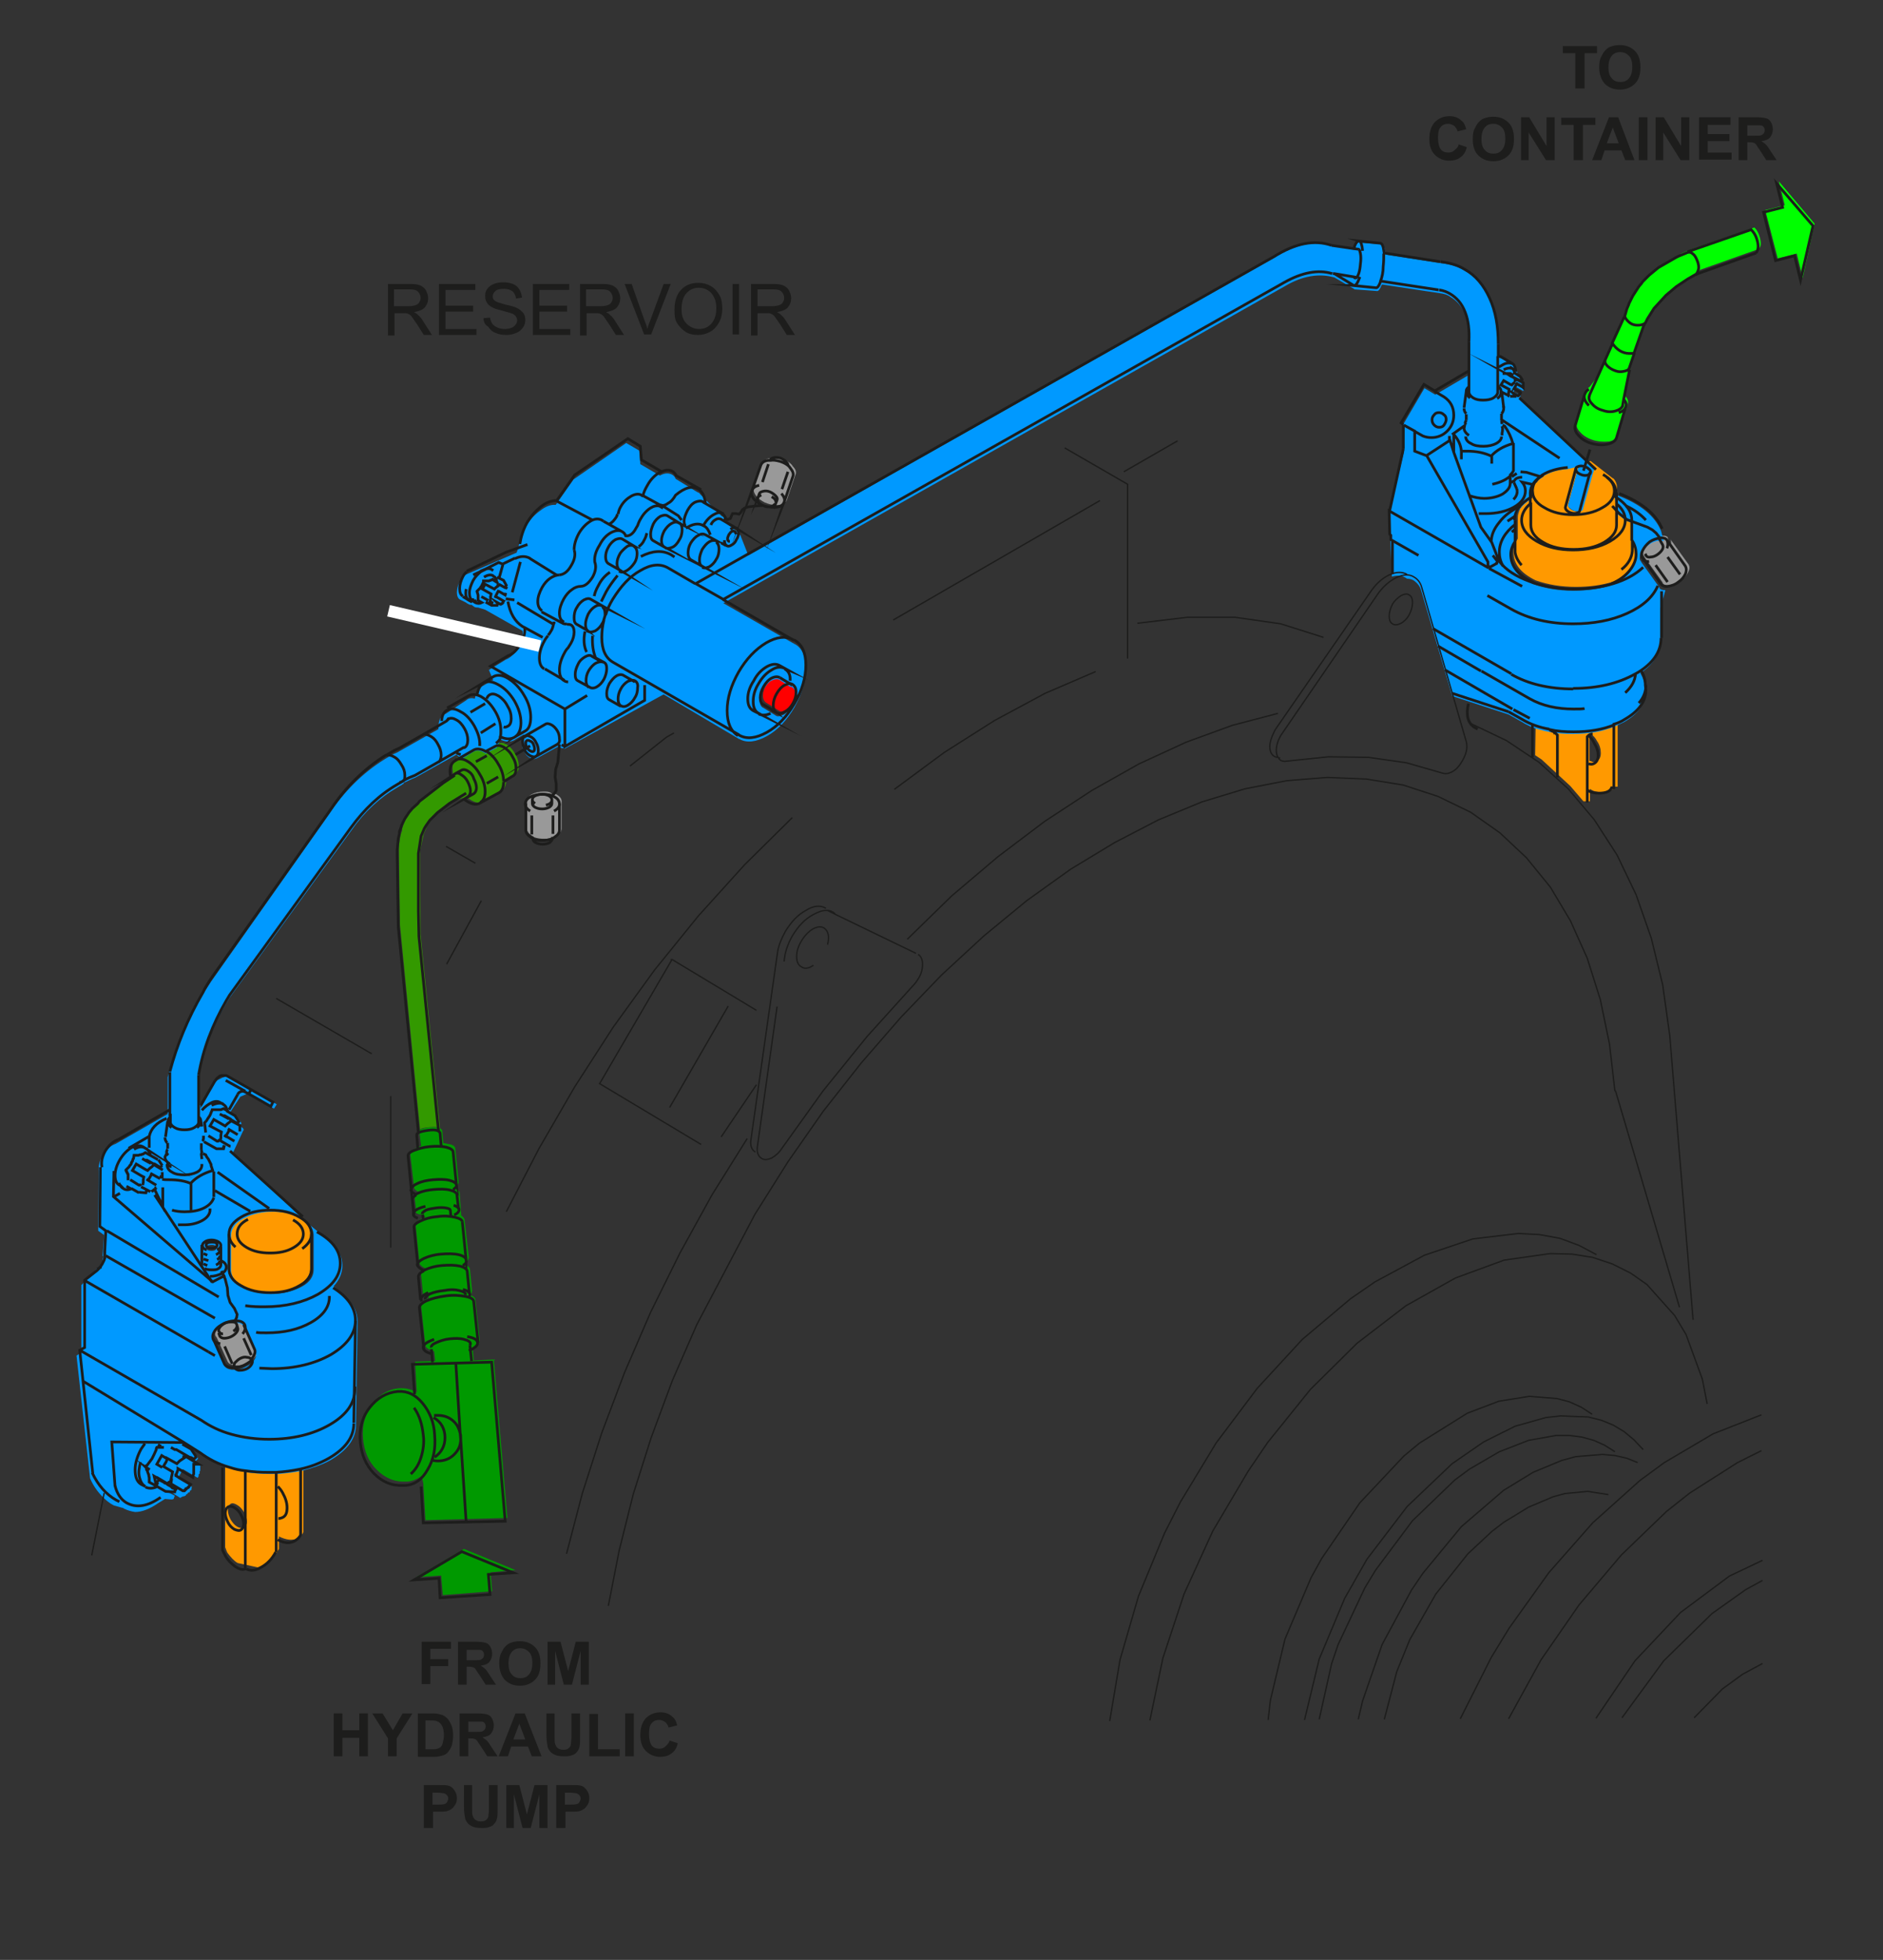 <?xml version="1.0" encoding="utf-8"?>
<!-- Generator: Adobe Illustrator 24.1.2, SVG Export Plug-In . SVG Version: 6.00 Build 0)  -->
<svg version="1.1" id="Ebene_1" xmlns="http://www.w3.org/2000/svg" xmlns:xlink="http://www.w3.org/1999/xlink" x="0px" y="0px"
	 viewBox="0 0 347 361" style="enable-background:new 0 0 347 361;" xml:space="preserve">
<rect x="0" y="0" width="347" height="361" fill="#333333" stroke="none"/>
<style type="text/css">
	.st0{fill:#FF0000;}
	.st1{fill:#FF9900;}
	.st2{fill:#009900;}
	.st3{fill:#999999;}
	.st4{fill:#339900;}
	.st5{fill:#0099FF;}
	.st6{fill:#00FF00;}
	.st7{fill:none;stroke:#1D1D1C;stroke-width:0.5;stroke-miterlimit:60;}
	.st8{fill:none;stroke:#1D1D1C;stroke-width:0.25;stroke-miterlimit:5;}
	.st9{fill:none;stroke:#1D1D1C;stroke-width:0.5;stroke-miterlimit:5;}
	.st10{fill:none;stroke:#FFFFFF;stroke-width:2.15;stroke-miterlimit:5;}
	.st11{fill:#1D1D1C;}
</style>
<path class="st0" d="M144.2,124.3c-0.5-0.2-1-0.2-1.5,0.2c-0.6,0.3-1,0.9-1.4,1.6c-0.5,0.7-0.7,1.4-0.7,2c0,0.7,0.2,1.1,0.7,1.4
	l2.1,1.3c0.1,0.1,0.1,0.1,0.2,0.1l0.1,0.1c0.4,0.2,0.9,0.1,1.4-0.3c0.6-0.3,1.1-0.8,1.5-1.5c0.4-0.7,0.6-1.4,0.6-2.1
	c0-0.6-0.2-1.1-0.6-1.4c-0.1-0.1-0.2-0.1-0.3-0.1L144.2,124.3z"/>
<path class="st1" d="M294.4,134c-1.2,0.2-2.6,0.3-4,0.3c-1.6,0-3-0.1-4.4-0.4c-1.1-0.2-2.1-0.5-3-0.8l-0.1,6l1.2,0.8l5.3,4.9
	l2.4,2.8h1.2v-2.3c0.5,0.4,1.2,0.6,2.1,0.6c1.3,0,2.1-0.3,2.5-1h0.5V133C296.9,133.5,295.6,133.8,294.4,134 M293.1,135.1
	L293.1,135.1L293.1,135.1c0.5,0.4,0.9,0.8,1.2,1.4c0.5,0.7,0.7,1.5,0.7,2.2c0,0.7-0.2,1.2-0.7,1.5c-0.3,0.2-0.6,0.2-1,0.1v-0.1h-0.2
	c-0.1,0-0.1,0-0.2-0.1v-4.5h0.1L293.1,135.1L293.1,135.1 M42.9,269.9c-0.5-0.2-1-0.3-1.4-0.5V285c0.1,0.2,0.2,0.6,0.4,1
	c0.6,0.8,1.2,1.5,1.9,1.9l3.7,0.8c0.4-0.1,0.8-0.3,1.2-0.5c1.1-0.6,2-1.6,2.7-2.9v-2.3c1.4,0.7,2.6,0.8,3.5,0.3
	c0.5-0.3,0.8-0.6,1-1.1v-12c-1.4,0.3-2.9,0.5-4.5,0.6c-0.5,0-0.9,0-1.4,0c-1.5,0-2.9-0.1-4.3-0.3C44.7,270.4,43.8,270.1,42.9,269.9
	 M43.7,281.2c-0.5-0.3-0.8-0.7-1.2-1.3c-0.3-0.6-0.5-1.2-0.5-1.7c0-0.6,0.2-1,0.5-1.2c0.3-0.2,0.7-0.1,1.2,0.2
	c0.5,0.3,0.9,0.7,1.3,1.4c0.3,0.6,0.5,1.1,0.5,1.7c0,0.5-0.2,0.8-0.5,1C44.6,281.5,44.2,281.5,43.7,281.2 M44.2,224.2
	c-1.5,0.8-2.2,1.9-2.2,3.1v6.3c0,1.2,0.7,2.3,2.2,3.1c1.5,0.8,3.3,1.3,5.4,1.3c2.1,0,3.9-0.4,5.4-1.3c1.5-0.8,2.2-1.9,2.2-3.1v-6.3
	c0-0.8-0.3-1.6-1-2.2c-0.2-0.2-0.5-0.5-0.8-0.7c-0.1-0.1-0.3-0.2-0.4-0.3c-1.5-0.8-3.3-1.3-5.4-1.3c-0.1,0-0.1,0-0.2,0
	c-1.2,0-2.4,0.2-3.4,0.5C45.3,223.6,44.7,223.9,44.2,224.2 M289.4,85.7c-1.9,0.2-3.4,0.6-4.6,1.4v0.1c-0.1,0.1-0.2,0.1-0.3,0.2
	c-0.6,0.5-1,1-1.3,1.5h-0.2c-0.3,0.4-0.4,0.8-0.4,1.4l0.1,0.9c-0.8,0.5-1.4,1-1.9,1.6c-0.5,0.5-0.8,1.1-1,1.8
	c-0.1,0.3-0.1,0.6-0.1,0.8v3.8c-0.5,0.8-0.8,1.6-0.8,2.5c0,2.2,1.4,3.9,4.1,5.2c2.3,0.8,4.7,1.2,7.4,1.2c2.5,0,4.8-0.3,7-1
	c1.4-0.6,2.5-1.4,3.4-2.4c0.8-1,1.2-2,1.2-3c0-0.8-0.3-1.7-0.8-2.5v-3.6l-1.1-0.4l-1.4-1.1l-0.4-0.4v-1.3l-0.3-1.9H298
	c0-0.1,0-0.1,0-0.2c0-0.1,0-0.2,0-0.3c0-0.7-0.2-1.4-0.7-1.9h-0.1l-4.1-3.2l-0.5,0.2L289.4,85.7 M289,92.9l1.9-7
	c0.1-0.2,0.2-0.4,0.5-0.4c0.3-0.1,0.7-0.1,1.1,0c0.3,0.1,0.6,0.3,0.8,0.5c0.3,0.2,0.4,0.5,0.3,0.7c0,0.1,0,0.2-0.1,0.3l-1.9,6.8
	c-0.1,0.2-0.2,0.4-0.5,0.4c-0.3,0.1-0.7,0-1.1-0.1c-0.3-0.1-0.6-0.3-0.8-0.5C289,93.3,288.9,93.1,289,92.9z"/>
<path class="st2" d="M90.4,289.6l4.6-0.4l-9.5-3.9l-8.8,5.2l4.6-0.3l0.3,3.6l9.1-0.7L90.4,289.6 M81.5,208.2
	c-0.1-0.1-0.1-0.2-0.3-0.3c-0.3-0.2-1-0.3-1.9-0.3c-0.8,0.1-1.4,0.3-1.8,0.4c-0.2,0.2-0.3,0.3-0.3,0.5l0.1,0.1l0.3,2.5
	c-0.3,0.1-0.6,0.1-0.8,0.3c-0.8,0.4-1.2,0.8-1.2,1.2l0.7,6v0.1c0,0.3,0.3,0.6,0.9,0.9c-0.5,0.3-0.8,0.6-0.8,0.9l0.3,2.5
	c-0.1,0.1-0.1,0.1-0.1,0.3c0.1,0.2,0.4,0.4,1.1,0.4l0.7,0.4c-0.2,0.1-0.4,0.1-0.6,0.3c-0.8,0.4-1.2,0.8-1.2,1.2v0.1l0.7,7
	c0.1,0.3,0.5,0.7,1.3,1c-0.7,0.3-1.1,0.7-1,1.1l0.4,4.1c0-0.5,0.5-0.8,1.6-0.9c-0.5,0.3-0.7,0.6-0.6,1.1c-1,0.5-1.4,0.9-1.4,1.4
	l0.8,7.4c0.1,0.4,0.6,0.7,1.6,1l0.2,1.8l-3.7,0.1l0.3,5.7c-0.9-0.6-1.9-0.8-2.9-0.8h-0.1c-2.1,0.1-3.9,1.1-5.2,3
	c-1.4,1.8-1.9,3.9-1.7,6.3c0.2,2.3,1,4.2,2.5,5.7c1.6,1.6,3.4,2.3,5.3,2.2h0.4c1-0.1,1.8-0.5,2.6-1l0.3,1.3l0.4,6.8l15.1-0.4
	l-2.5-29.2l-3.7,0.2l-0.2-2.4c0.9-0.4,1.3-0.8,1.3-1.4l-0.8-7.4c0-0.3-0.3-0.6-0.8-0.8l0.2-0.8l-0.4-4.1c-0.1-0.3-0.4-0.6-1-0.8
	c0.6-0.6,0.8-1,0.8-1.3l-0.8-7c-0.1-0.3-0.3-0.5-0.6-0.7l-0.3-4.3c-0.1-0.3-0.4-0.6-0.9-0.8c0.6-0.5,0.8-0.9,0.7-1.2v-0.1l-0.6-6
	c-0.1-0.4-0.5-0.7-1.4-0.8c-0.3-0.1-0.6-0.1-0.8-0.2L81.5,208.2z"/>
<path class="st3" d="M46.9,250.1c0.1-0.2,0.2-0.3,0.3-0.4c0.5-0.6,0.6-1.1,0.3-1.6l-2-4.5c-0.2-0.5-0.7-0.7-1.4-0.8
	c-0.1,0-0.2,0-0.3,0c-0.6,0-1.3,0.1-1.9,0.4c-0.8,0.3-1.4,0.8-1.8,1.4c-0.5,0.6-0.6,1.2-0.3,1.6c0.1,0.1,0.1,0.1,0.2,0.3l1.9,4.2
	c0.2,0.5,0.7,0.7,1.4,0.8c0.2,0,0.4,0,0.6,0c0.6,0,1.1-0.1,1.7-0.4C46,250.7,46.6,250.4,46.9,250.1 M101.6,146.1
	c-0.3-0.2-0.6-0.3-1.1-0.3h-0.3c-0.9,0-1.6,0.2-2.2,0.5c-0.6,0.3-0.9,0.8-0.9,1.3v5c0,0.5,0.3,0.9,0.9,1.3c0.1,0.1,0.3,0.1,0.4,0.3
	c0.6,0.2,1.2,0.3,1.9,0.3s1.3-0.1,1.8-0.3c0.2-0.1,0.3-0.1,0.4-0.3c0.7-0.3,1-0.8,1-1.3v-5c0-0.5-0.3-0.9-1-1.3
	c-0.1-0.1-0.2-0.1-0.3-0.2l-0.3,0.3C101.8,146.3,101.7,146.2,101.6,146.1 M306.3,98.7c-0.6,0.1-1.2,0.3-1.9,0.8
	c-0.7,0.5-1.1,1-1.4,1.6c-0.3,0.6-0.3,1,0,1.4l0.1,0.2l3.3,4.6v0.1c0.2,0.3,0.5,0.4,1.1,0.4c0.1,0,0.1,0,0.3,0
	c0.6-0.1,1.2-0.3,1.9-0.8c0.7-0.5,1.1-1,1.4-1.6c0.3-0.6,0.3-1,0.1-1.4l-3.4-4.7c0.2,0.3,0.2,0.7,0,1.4l-0.5-1.8
	C307,98.7,306.7,98.6,306.3,98.7 M145.8,85.5c-0.4-0.4-0.9-0.7-1.6-0.9c-0.6-0.2-1.2-0.3-1.8-0.3c-0.2,0-0.3,0-0.5,0.1
	c-0.7,0.1-1.2,0.4-1.4,0.9l-1.6,4.6c-0.1,0.5,0.1,1,0.5,1.5c0.4,0.5,0.9,0.8,1.6,1.2c0.1,0,0.2,0,0.3,0.1c0.8,0.3,1.6,0.4,2.3,0.3
	c0.7-0.1,1.2-0.4,1.4-0.9l1.6-4.7c0.2-0.5,0-1-0.5-1.5C146,85.7,145.9,85.6,145.8,85.5z"/>
<path class="st4" d="M78.1,153.6l0.6-1.4l1.1-1.6l1.4-1.4l2.6-1.8l2.2-0.6c1.2,1,2.2,1.3,3,0.8l0.1-0.1l3.2-1.8c0.7-0.4,1-1.1,1-2.2
	l1.6-1c0.5-0.2,0.7-0.7,0.7-1.4c0-0.7-0.2-1.5-0.7-2.3c-0.4-0.7-0.9-1.3-1.6-1.7c-0.5-0.3-0.9-0.3-1.3-0.2c-0.1,0-0.2,0-0.3,0.1
	l-1.7,0.9c-0.9-0.6-1.7-0.6-2.3-0.3l-3.2,1.9h-0.2c-0.8,0.5-1.1,1.5-0.8,3.1l-1,0.8l-0.3,0.3l-4.5,3.4l-1.1,1.1l-1.4,1.9l-0.7,1.3
	l-0.1,0.4l-0.3,0.8v0.4l-0.3,0.8l-0.3,2.1l0.2,14.4l3.7,37.7c0.3-0.2,0.9-0.3,1.8-0.4c1-0.1,1.6,0,1.9,0.3l-3.6-35.8l-0.1-15.4
	L78.1,153.6 M84.2,142.1L84.2,142.1l-0.5,0.5C83.9,142.3,84.1,142.2,84.2,142.1z"/>
<path class="st5" d="M290.9,85.9l-1.9,7c-0.1,0.2,0,0.5,0.3,0.7c0.2,0.2,0.5,0.4,0.8,0.5c0.4,0.1,0.8,0.1,1.1,0.1
	c0.3-0.1,0.5-0.2,0.5-0.4l1.9-6.8c0.1-0.1,0.1-0.1,0.1-0.3c0.1-0.2-0.1-0.5-0.3-0.7c-0.2-0.2-0.5-0.4-0.8-0.5
	c-0.4-0.1-0.8-0.1-1.1,0C291.1,85.5,290.9,85.6,290.9,85.9z"/>
<path class="st6" d="M324.2,43.4c-0.2-0.6-0.5-1.1-0.9-1.5l-11.6,4l-1.9,0.8l-0.3,0.3l-3.3,1.9l-3,2.5l-0.3,0.4l-0.5,0.6l-1.9,3
	l-0.1,0.3l-0.3,0.7l-0.4,1.4l-5,11.1l-1.7,2.3c-0.3,0.2-0.6,0.5-0.7,0.8v0.1l-1.7,5.6c-0.2,0.7,0,1.3,0.6,1.9
	c0.6,0.7,1.5,1.2,2.5,1.5c1.1,0.3,2,0.3,2.9,0.2c0.9-0.2,1.4-0.6,1.6-1.3l1.8-5.7c0.1-0.5-0.1-1-0.6-1.4l1.1-5.5l2.8-8.1l0.3-0.3
	l0.3-0.8l1.3-1.9l2.2-2.5l1.9-1.5l3.6-2.3h0.1l0.3-0.3l10.7-3.8C324.6,45.5,324.6,44.6,324.2,43.4 M327.8,33.4l1.1,4.4l-3.6,0.9
	l2.3,8.9l3.5-0.9l1.1,4.5l2.2-10L327.8,33.4z"/>
<path class="st5" d="M136.1,98.6c0-0.4-0.1-0.7-0.4-0.8l-1.9-1.4h0.1c-0.2-0.6-0.4-1-0.7-1.2l-0.1-0.1h-0.1l-4-4.1
	c-0.1-0.2-0.3-0.3-0.4-0.3c-0.2-0.1-0.3-0.2-0.5-0.3l-3.6-2.2c-0.1-0.3-0.3-0.6-0.7-0.8c-0.6-0.3-1.3-0.3-2.2,0.2l-3.6-2.1l-0.2-2.5
	l-2.4-1.4l-9.7,6.7l-3.3,4.7c-0.9-0.1-1.9,0.3-2.9,1.1c-1,0.7-1.9,1.7-2.6,3c-0.7,1.3-1.2,2.6-1.4,3.9l-0.3,0.8l-9.5,4.1
	c-0.3,0.2-0.5,0.6-0.8,1c-0.5,0.7-0.7,1.5-0.7,2.2c0,0.7,0.2,1.2,0.7,1.4l1,0.5c0.1,0.1,0.1,0.1,0.3,0.2c0.2,0.1,0.3,0.2,0.5,0.2
	c0.1,0,0.1,0,0.2,0c0.1,0.1,0.3,0.2,0.4,0.3c0.2,0.2,0.5,0.2,0.8,0.2l1.3,0.4l6.9,3.9c0.1,1-0.1,2-0.8,3c-0.1,0.2-0.2,0.4-0.3,0.6
	c-0.6,0.8-1.2,1.4-2,1.7l-3.1,1.9l0.8,1.9c-0.1,0-0.2,0-0.3,0.1l-1.9,1.1c-0.6,0.4-1,1.1-1.2,2.2c-0.6-0.2-1.2-0.1-1.6,0.3l-3.8,2.5
	c-0.1,0-0.1,0-0.2,0.1c-0.7,0.3-1,1-1.1,2v0.7l-7.6,4.3l-0.9,0.4c-0.5,0.3-1,0.6-1.5,0.9c-4,2.5-7.4,5.9-10.1,10l-21.8,30.9
	c-0.8,1.3-1.5,2.3-1.9,3c-2.8,4.8-4.8,9.7-6.1,14.6v6.8l-9.6,5.5c-0.9,0.3-1.7,1-2.4,2.1c-0.6,1.1-0.8,2.1-0.7,3l-0.1,10.9l1.1,0.8
	l-0.3,3.8l0.1,0.1v0.3l-0.1,0.2v0.4l-0.1,0.2v0.1l-0.1,0.2l-3.7,3.9v12.4l-0.9,0.6l2.5,22.6c0.6,1.4,1.4,2.5,2.4,3.5
	c0.6,0.6,1.2,1.1,2,1.5l1.8,0.5c0,0.1,0,0.1,0.1,0.1c0.6,0.3,1.3,0.5,2,0.6c1.2,0,2.6-0.5,4.2-1.6l1.3-0.8l1.3,0.1l0.3-0.1l0.2-0.6
	l-1.5-0.8l0.3-0.2l2.2,1.4l0.2-0.1l0.1-0.1h0.1l0.2-0.1H34l0.1-0.1h0.1l0.1-0.2l0.1-0.1h0.1l0.2-0.3h0.2l0.1-0.2v-0.1l0.3-0.2V274
	l0.1-0.1l-2.7-1.6l0.1-0.1v-0.1l0.3-0.3v-0.1l0.1-0.1l0.4-0.8v-0.1l0.1-0.1l2.7,1.6l0.1-0.1l0.1-0.2v-0.3l0.2-0.2v-0.4l0.1-0.1v-0.9
	l-2.3-1.4v-0.4l1.5,0.9l0.4-0.4l-0.1-0.3l-0.8-1.2l-1.6-1.3h0.2l3,1.9c1.1,0.8,2.5,1.6,4.1,2.2c0.5,0.2,0.9,0.3,1.4,0.5
	c0.9,0.3,1.8,0.5,2.8,0.7c1.4,0.2,2.8,0.3,4.3,0.3c0.5,0,0.9,0,1.4,0c1.6-0.1,3.1-0.3,4.5-0.6c1.9-0.5,3.7-1.1,5.3-2
	c3-1.8,4.6-3.9,4.6-6.4l0.3-18.9c0-0.1,0-0.1,0-0.2c0-1.5-0.6-2.9-1.8-4.1c-0.3-0.4-0.7-0.7-1.1-1l-1.5-1.4c1.1-1.2,1.6-2.5,1.6-3.8
	c0-1.8-0.9-3.4-2.6-4.7l-3.7-3c0.7,0.6,1,1.4,1,2.2v6.3c0,1.2-0.7,2.3-2.2,3.1c-1.5,0.8-3.3,1.3-5.4,1.3c-2.1,0-3.9-0.4-5.4-1.3
	c-1.5-0.8-2.2-1.9-2.2-3.1v-6.3c0-1.2,0.7-2.3,2.2-3.1c0.6-0.3,1.2-0.6,1.9-0.8c1-0.3,2.1-0.5,3.4-0.5c0.1,0,0.1,0,0.2,0
	c2.1,0,3.9,0.4,5.4,1.3c0.2,0.1,0.3,0.1,0.4,0.3l-13.2-12.4l1.9-4.1l0.1-0.1v-0.2l-0.1-0.1v-0.1l-1.7-1l-0.1-0.2l1.2,0.7l0.3-0.3
	l-0.1-0.3l-0.6-0.8l-1.4-0.8c0-0.1,0-0.1,0-0.2l1.9-2.9l1.4-0.6l4.8,2.8l0.5-0.8l-8.5-4.9l-0.5-0.2h-0.4l-0.6,0.2L40,199l-0.4,0.5
	l-2.6,4.6l-0.4-1.9v-3.8c0.8-4.7,2.5-9.2,5.1-13.6l0.6-1l22.5-30.9c2.4-3.4,5.2-6,8.5-7.9c0.2-0.1,0.3-0.2,0.5-0.3
	c0.1,0,0.2-0.1,0.3-0.2c0.2-0.1,0.3-0.1,0.3-0.3c0.7-0.3,1.4-0.7,2.2-1l7.5-4.2l1,0.8l2.1-1.3c0.6-0.4,1.4-0.3,2.3,0.3l1.7-0.9
	c0.1-0.1,0.2-0.1,0.3-0.1c0.3-0.6,0.5-1.1,0.7-1.6c1,0.5,1.9,0.5,2.6,0.1c0.1-0.1,0.2-0.1,0.3-0.2l1.4-0.8l0.7,0.4l-0.4,0.3h-0.1
	c-0.3,0.2-0.5,0.5-0.5,1c0,0.5,0.1,1,0.4,1.5c0.3,0.5,0.6,0.9,1.1,1.1c0.5,0.2,0.8,0.3,1.1,0.1h0.1l3.8-2.1l1.4,0.3l18.2-10L136,136
	l0.1,0.1h0.1c1.4,0.8,3.1,0.6,5.1-0.5c2-1.1,3.7-2.9,5.1-5.3c1.4-2.5,2.1-4.8,2.1-7.1c0-2.3-0.7-3.9-2.1-4.6c-0.1,0-0.1,0-0.1-0.1
	h-0.1l-12.9-7.4l103.5-58.4c3.2-1.9,6.3-2.4,9.1-1.6l3.6,2.1l0.1,0.1l4.1,0.3c0.3,0.1,0.6-0.3,0.9-1.1c0.1,0,0.1,0,0.1-0.1l10.6,1.6
	c0.8,0.1,1.5,0.3,2,0.7c1.2,0.7,2.2,1.9,2.8,3.4s0.8,3.4,0.7,5.5v5.4l-6.3,3.7l-2-1.2l-4.1,7l0.4,0.3l-0.1,4.5L256,94.6l0.5,11.6
	c1.1-0.3,2-0.2,2.8,0.4c0.5,0,0.8,0.1,1.2,0.3c0.7,0.5,1.2,1.1,1.4,1.9l5.7,19.4l10.4,3.4l2.5,1.4c0.6,0.4,1.3,0.7,1.9,1
	c0.9,0.3,1.9,0.6,3,0.8c1.4,0.3,2.8,0.4,4.4,0.4c1.4,0,2.7-0.1,4-0.3c1.3-0.2,2.5-0.6,3.6-1c0.6-0.3,1.3-0.6,1.9-0.9
	c2.6-1.5,3.9-3.3,3.9-5.4l-0.1-0.9c0-0.9-0.3-1.8-0.8-2.7c2.5-1.7,3.7-3.7,3.7-6v-6l0.9-3.3c-0.6,0-0.9-0.1-1.1-0.4v-0.1l-3.3-4.6
	l-0.1-0.2c-0.3-0.3-0.3-0.8,0-1.4c0.2-0.6,0.7-1.2,1.4-1.6c0.6-0.5,1.2-0.7,1.9-0.8c0.4-0.1,0.7,0,0.9,0.1l-0.5-1.9
	c-1.1-2.7-3.7-4.9-7.9-6.5h-0.5v-0.2c0-0.8-0.3-1.5-1-2.3c0.5,0.6,0.7,1.2,0.7,1.9c0,0.1,0,0.2,0,0.3c0,0.1,0,0.1,0,0.2h0.1l0.3,1.9
	v1.3l0.4,0.4l1.4,1.1l1.1,0.4v3.6c0.5,0.8,0.8,1.6,0.8,2.5c0,1.1-0.4,2.1-1.2,3c-0.8,1-2,1.7-3.4,2.4c-2.2,0.7-4.5,1-7,1
	c-2.6,0-5.1-0.4-7.4-1.2c-2.8-1.3-4.1-3-4.1-5.2c0-0.8,0.3-1.7,0.8-2.5v-3.8c0-0.3,0-0.6,0.1-0.8c0.2-0.7,0.5-1.3,1-1.8
	c0.5-0.6,1.1-1.1,1.9-1.6l-0.1-0.9c0-0.5,0.1-1,0.4-1.4h0.2c0.2-0.6,0.6-1.1,1.3-1.5c0.1-0.1,0.2-0.1,0.3-0.2v-0.1
	c1.2-0.8,2.8-1.3,4.6-1.4l3.3-0.8l0.5-0.2l-12.8-12.1l0.3-0.3v-0.2l-1.3-0.6l0.5-0.9l1.1,0.6l0.1,0.1h0.1v-0.1h0.1V72l0.1-0.1v-0.8
	l-1.2-0.6l-0.3,0.3l0.1-0.4l-0.1-0.1l-0.6-0.3l1.7,0.8l0.3-0.2l-0.1-0.2l-0.4-0.7l-0.7-0.4v-0.7c-0.1-0.6-0.3-1-0.7-1.2l-0.1-0.1
	l-2-1.2l-0.5-0.2v-2.2c0-3.3-0.6-6.1-1.7-8.5c-1.1-2.4-2.6-4.2-4.6-5.3c-1.3-0.8-2.7-1.2-4.3-1.4l-10.3-1.6c0-0.2,0-0.3-0.1-0.5
	c-0.1-0.8-0.3-1.3-0.6-1.4l-4-0.3l-0.1-0.1h-0.1c-0.3-0.1-0.6,0.4-0.9,1.4l-4.1-0.7c-3.2-1.1-6.7-0.3-10.7,2.2l-96.9,54.8l-1.5-3.8
	C136.1,98.7,136.1,98.7,136.1,98.6 M39.9,229.8c0,0.4-0.3,0.6-0.9,0.6c-0.7,0-1-0.2-1-0.6c0-0.3,0.3-0.5,1-0.5
	C39.6,229.3,39.9,229.5,39.9,229.8 M47.1,249c0.2,0.5,0.1,1-0.3,1.6c-0.1,0.1-0.2,0.3-0.3,0.4c-0.4,0.3-0.9,0.6-1.5,0.9
	c-0.6,0.3-1.1,0.4-1.7,0.4c-0.2,0-0.4,0-0.6,0c-0.7-0.1-1.1-0.3-1.4-0.8l-1.9-4.2c-0.1-0.1-0.1-0.2-0.2-0.3c-0.2-0.5-0.1-1,0.3-1.6
	c0.4-0.6,1-1,1.8-1.4c0.7-0.3,1.3-0.4,1.9-0.4c0.1,0,0.2,0,0.3,0c0.7,0.1,1.2,0.3,1.4,0.8L47.1,249 M146,126.6
	c0.4,0.3,0.6,0.7,0.6,1.4c0,0.7-0.2,1.4-0.6,2.1c-0.5,0.7-1,1.2-1.5,1.5c-0.6,0.3-1,0.4-1.4,0.3l-0.1-0.1c-0.1,0-0.1,0-0.2-0.1
	l-2.1-1.3c-0.5-0.2-0.7-0.7-0.7-1.4s0.2-1.4,0.7-2c0.4-0.7,0.9-1.3,1.4-1.6c0.6-0.3,1.1-0.4,1.5-0.2l2,1.3
	C145.8,126.5,145.9,126.5,146,126.6z"/>
<path id="Layer1_0_MEMBER_2_MEMBER_0_1_STROKES" class="st7" d="M276.1,63.4v2.2l0.5,0.1l2,1.2c0,0,0,0,0,0c0,0,0,0,0,0
	c0.4,0.2,0.6,0.6,0.7,1.2l0,0.4 M270.7,62.9v5.5v2.8l0,1c0,0.4,0.3,0.8,0.8,1.1c0.5,0.3,1.1,0.4,1.8,0.4s1.4-0.1,1.9-0.4
	c0.5-0.3,0.8-0.7,0.8-1.1v-1v-3.6v-2 M278.7,67c-0.4-0.2-1-0.2-1.6,0.1l-0.9,0.5 M278.2,67.6l0.4,0.2c0.3,0.2,0.5,0.5,0.5,0.9l1,0.6
	l0.4,0.6l0,0.1l-0.2,0.2l-1.8-0.9l0.7,0.4l0,0.1l0,0.3l0.3-0.2l1.2,0.6l0,0.1v0.3l0,0v0.2l0,0.1v0.1l0,0v0.1l0,0v0l0,0l-0.1-0.1
	l-1.1-0.6l-0.5,0.9l1.1,0.6l0.1,0.1v0.1l-0.2,0.2h0l0,0.1l0,0h0l-0.1,0.1h0l0,0h0l-0.1,0.1h-0.1l-0.9-0.5l0.3,0.3l0.1,0v0l0,0.3
	l-0.9,0 M276.9,68.8h0.4l0.1,0h0.1l0.1,0h0.1l0,0h0.1l0.1,0h0.1l0.1,0l0,0h0.1l0,0l0.1,0l0,0l0.6,0.3 M276.1,71.2
	c0.3,0.2,0.4,0.4,0.5,0.7v0c0,0,0,0.1,0,0.1l0.1,0.5l0.2-0.2v0h0v0l0,0v0l0.8,0.4l0.1,0l0.2-0.2l0,0l0.1-0.8l-1.5-0.8l0.5-0.8
	l1.2,0.7l0.3,0.1l0.3-0.3l0.3-0.2 M278.6,69.4l-0.5-0.3 M278.6,71.9l0.2,0.1 M278,72.5L278,72.5L278,72.5 M278.6,73.4L278.6,73.4
	 M278.2,73l-0.2-0.1l0-0.3 M275.9,73.4c0.5-0.3,0.7-0.7,0.7-1.2c0,0,0-0.1,0-0.1 M287.4,84.4l-10.7-7.1v-1.1 M270.7,80.2
	c-0.6-0.4-0.9-0.9-0.9-1.3l0.1-0.5l-2.1,1.5c0.9,1,1.4,2,1.5,3.2h1c1.8,0,3.2,0.3,4.5,0.9c0.9-1,2.2-1.8,4-2.3
	c-0.3-1.1-0.8-2.2-1.5-3.2l-0.4-0.2 M277.1,75.1l-0.3-2.5 M278.6,67.9c-0.4-0.2-0.9-0.1-1.5,0.2 M291.6,87.5c0.4,0.1,0.7,0.1,1,0
	c0.3-0.1,0.5-0.2,0.5-0.4c0.1-0.2,0-0.5-0.3-0.7c-0.2-0.2-0.5-0.4-0.9-0.5c-0.4-0.1-0.7-0.1-1,0c-0.3,0.1-0.5,0.2-0.5,0.4
	C290.3,86.8,290.7,87.2,291.6,87.5z M288.9,86.1c-1.9,0.2-3.4,0.6-4.7,1.4c-0.1,0.1-0.3,0.2-0.4,0.3c-0.6,0.5-1,1-1.2,1.5
	c-0.1,0.3-0.2,0.7-0.2,1.1c0,1.2,0.7,2.3,2.2,3.1c1.5,0.9,3.2,1.3,5.3,1.3c2.1,0,3.9-0.4,5.4-1.3c1.5-0.8,2.2-1.9,2.2-3.1
	c0-1.2-0.7-2.2-2.1-3 M270.1,80.4c0,0.5,0.3,1,1,1.3c0.6,0.4,1.4,0.5,2.3,0.5c0.9,0,1.7-0.2,2.3-0.5c0.7-0.4,1-0.8,1-1.3 M274.9,84
	v1.4 M267.9,79.9L267.9,79.9l0,3.4l2.9,8c0.9,0.3,1.8,0.5,2.7,0.5c1.3,0,2.5-0.3,3.4-0.8c0.9-0.6,1.4-1.2,1.4-2v0l0-1.3
	c-0.8,0.7-1.9,1.2-3.3,1.5 M283.9,87.8l-2.6-0.8l-1.1-0.1 M278.2,87.6c0.3-0.3,0.5-0.5,0.7-0.9v-5.1 M279.6,90.4
	c0,0.6-0.2,1.1-0.7,1.6 M279.5,90l0.1,0.4 M279,88.9l0.5,1.1 M279,88.7v0.1 M279,88.6c0,0,0,0.1,0,0.1 M279,88.6l-0.7,0.3
	 M280.5,87.9c-0.4,0-0.8,0.1-1,0.2c-0.2,0.1-0.4,0.3-0.4,0.5 M282.7,89.3l-2.2-0.5c0.4,0.5,0.6,1,0.6,1.6c0,1.2-0.7,2.2-2.1,3
	c-1.4,0.8-3.2,1.2-5.2,1.2l-1.3,0 M278.6,87.8l0.9-0.6 M277,104.3c-0.5-0.9-0.7-1.7-0.7-2.6c0-1.9,1-3.6,2.9-5.1v-0.8 M278.6,98
	l0.6-0.5v-0.9 M277.8,96l1.5-1 M276.3,103.5l-1.4-3.6l0,0l-2-2.8l-2.1-5.8 M267.9,83.3l-0.7-2.2l-4.3,2.8l11.3,19.6l0,0.2l0,0.1v0.1
	l0,0.1v0.1l0.1,0.2l0.1,0.1l0,0.1l0.1,0l1.1-0.6l0.1-0.1l0.1,0l0.1-0.2v-0.2l-0.1-0.2l-0.7-0.9 M280.4,104.1
	c-0.7-0.8-1.1-1.6-1.2-2.4v-2c-0.5,0.8-0.8,1.6-0.8,2.4c0,2.2,1.4,3.9,4.2,5.2 M279.2,97.5v2.2 M280.2,93.2c-1.7,0.8-3,1.8-3.9,3
	c-1,1.2-1.5,2.4-1.5,3.7 M282,92.8c-1.1,0.9-1.6,2-1.6,3c0,1.5,0.9,2.8,2.8,3.9c1.9,1.1,4.1,1.6,6.7,1.6c2.6,0,4.9-0.5,6.8-1.6
	c1.9-1.1,2.8-2.4,2.8-3.9c0-1.1-0.5-2.1-1.6-3v3.9c0,1.3-0.8,2.3-2.3,3.2c-1.6,0.9-3.4,1.3-5.6,1.3c-2.2,0-4.1-0.4-5.6-1.3
	c-1.6-0.9-2.3-2-2.3-3.2V92.8z M282,92.8v-2.1 M297,107.5c1.4-0.6,2.5-1.4,3.3-2.4s1.2-2,1.2-3c0-0.9-0.2-1.7-0.7-2.5v1.9
	c-0.1,1.2-0.7,2.4-2,3.4 M300.7,99.6v-3.8 M297.9,92.8v-2.1 M280,73.3l14.1,13.2 M258.6,78.2l0,4.5 M258.6,78.2l-0.4-0.3l4.2-7.1
	l2,1.2l6.3-3.7 M262.8,83.9l-2.1-0.8v-3.7l-2-1.1 M270.2,72.1l-0.4,3 M270.2,72.1c0-0.1,0-0.1,0-0.1c0-0.3,0.2-0.5,0.4-0.7
	 M270.9,73.3c-0.4-0.3-0.6-0.7-0.6-1.1c0,0,0-0.1,0-0.1 M264.4,72.1l1.7,1c1.2,0.8,1.8,1.9,1.8,3.4c0,1.1-0.4,2.1-1.2,2.9
	c-0.8,0.8-1.8,1.2-2.9,1.2c-0.6,0-1.1-0.1-1.6-0.3l-1.6-0.9 M266.5,77.3c0-0.4-0.1-0.7-0.4-0.9c-0.3-0.3-0.6-0.4-0.9-0.4
	c-0.4,0-0.7,0.1-0.9,0.4c-0.3,0.3-0.4,0.6-0.4,0.9c0,0.4,0.1,0.7,0.4,1c0.3,0.3,0.6,0.4,0.9,0.4c0.4,0,0.7-0.1,0.9-0.4
	C266.3,78,266.5,77.6,266.5,77.3z M270.2,77.4v-1.1 M269.3,84.6l0-1.5 M274.3,104.6l-18.3-10.5l0.1,4.3l0.2,0.2l0,0.1l0,0.1l0,0.1
	v0.1l0,0.1v0.3l5.1,2.9 M267.1,81.1v-0.8 M270.6,129.6c-0.5,2.1-0.1,3.5,1,4.3l0.7,0.4 M289.9,126.9c-4.4,0-8.3-0.9-11.4-2.7
	 M301.4,124.1c-3.2,1.8-7,2.7-11.5,2.7 M301.4,124.1c0.4-0.2,0.7-0.4,1-0.6c2.5-1.7,3.7-3.7,3.7-6 M299.5,127.6
	c1.2-1.1,1.8-2.2,1.9-3.5 M274.1,109.7l4.4,2.5c3.2,1.8,7,2.7,11.4,2.7c3.7,0,7-0.6,9.9-1.9c2.9-1.3,4.8-3,5.7-5.1 M302.4,123.5
	c0.6,0.9,0.8,1.8,0.8,2.7l0.1,0.9c0,2.1-1.3,3.9-3.9,5.4c-0.6,0.4-1.3,0.7-2,0.9l0,11.7v0h-0.4c-0.3,0.7-1.1,1-2.4,1
	c-0.9,0-1.6-0.2-2.1-0.6v2.2l0,0.1 M292,130.5c-0.4,0.1-1.1,0.1-2,0.1c-3.1,0-5.8-0.6-8.1-1.9l-8.9-5.1 M297.5,133.5
	c-2.2,0.9-4.7,1.3-7.5,1.3c-1.6,0-3-0.1-4.4-0.4l0.1,0.1h0.1l0.1,0.1l0.2,0.1l0,0l0.1,0h0l0.1,0.1l0.2,0.1l0,0.1l0.1,0l0.4,0.4
	l0,0.1v0l0,0l0,0.1v0l0,0.1v6.8l0,0.4l0,0.3 M281.9,132.3l-3-1.6 M278,131.1l2.5,1.4c1.5,0.9,3.2,1.5,5,1.8 M292.5,145.7v-5.1v-4.5
	l0,0v-0.3h0v-0.1l0,0v0l0,0v0l0,0l0.1-0.1v0l0.1-0.1v0h0v0l0,0h0l0.1-0.1l0.2-0.1l0,0h0v0h0l0.3-0.1l0,0h0.1l0.1,0l0,0h0
	 M292.8,140.7L292.8,140.7C292.7,140.7,292.8,140.7,292.8,140.7L292.8,140.7z M292.5,140.6L292.5,140.6l0.2,0.1c0,0,0.1,0,0.1,0h0
	 M292.6,140.7c-0.1,0-0.1-0.1-0.2-0.1 M292.7,135.4c0.5,0.5,0.9,1,1.1,1.5c0.5,0.8,0.7,1.5,0.7,2.2s-0.2,1.2-0.7,1.5
	c-0.3,0.2-0.6,0.2-1,0.1 M303.3,126.2c0,1.2-0.4,2.3-1.3,3.3 M274.4,104.7l6.1,3.3 M39.6,199.1l0.4-0.5l0.5-0.4l0.3-0.1l0.3,0h0.3
	l0.3,0l0.2,0.1l4.2,2.4l4.2,2.4l-0.4,0.8l-4.2-2.4l-0.6-0.3l-0.3-0.1h-0.2l-0.3,0.1l-0.2,0.1l-0.2,0.2l-0.1,0.2 M45.2,201l-3.6-2
	 M46.3,200.6l-0.4,0.8 M17.1,271.4l-1.8-17l-0.6-5.7l0.9-0.5v-12.4l2.3-1.8l0.2-0.2l0-0.1l0.1,0l0.1-0.1l0-0.1l0.1-0.1l0.1,0l0-0.1
	l0.1-0.1l0.1-0.2l0.1-0.1l0.4-0.8v-0.1l0.1-0.2v-0.1l0-0.1v-0.2l0-0.1V231l0-0.1v-0.3l0-0.1l0.2-3.8l-1.1-0.8l0.1-10.9 M42.2,227.3
	v6.4c0,1.2,0.7,2.3,2.2,3.1c1.5,0.9,3.3,1.3,5.4,1.3c2.1,0,3.9-0.4,5.4-1.3c1.5-0.8,2.2-1.9,2.2-3.1v-6.4 M38.4,249l-22.9-13.2
	 M65.4,255.4v0.5c0,2.5-1.5,4.7-4.6,6.5c-3.1,1.8-6.9,2.7-11.2,2.7c-2.4,0-4.7-0.3-6.9-0.9c-2.2-0.6-4-1.5-5.6-2.6l-22.4-12.9
	 M15.3,254.4l18.6,11.3l3,1.9c1.5,1.1,3.3,2.1,5.5,2.7c0.9,0.3,1.8,0.5,2.8,0.6c1.4,0.2,2.8,0.3,4.3,0.3c0.4,0,0.9,0,1.3,0
	c1.6-0.1,3.1-0.3,4.5-0.6c1.9-0.4,3.7-1.1,5.3-2c3.1-1.8,4.6-3.9,4.6-6.4 M45.2,271v18c-0.6,0.2-1.2,0-1.9-0.5
	c-0.7-0.5-1.3-1.1-1.8-2c-0.2-0.4-0.4-0.8-0.5-1v-15.2 M51.2,283.6c1.2,0.7,2.3,0.7,3.2,0.2c0.4-0.3,0.8-0.6,1-1.1v-12 M50.9,285.9
	v-14.6 M21.2,273.8l-0.6-8.2l13.4,0.1 M292.8,140.7L292.8,140.7 M292.7,140.7L292.7,140.7"/>
<path id="Layer1_0_MEMBER_2_MEMBER_1_1_STROKES" class="st7" d="M37.2,204.5c0.6-0.7,1.2-1.1,1.8-1.4c0.6-0.3,1.2-0.3,1.6,0l0.4,0.2
	c0,0,0.1,0,0.1,0.1c0.4,0.2,0.7,0.6,0.8,1.3l1.4,0.8l0.6,0.9l0.1,0.2l-0.3,0.3l-1.2-0.7l0,0.2l1.7,0.9l0,0.1l0,0v0.1l0,0.1v0.3l0,0
	v0.2l0,0.1v0.1l0,0.1v0 M29.1,213.6l-2.3-1.3l-0.2,0.1l-0.1,0.1l-0.2,0.1h-0.1l-0.2,0.1l-0.1,0h-0.1l-0.3,0.1h-0.1l-0.1,0h-0.2
	l-0.1,0h-0.3l-0.1,0.6l-0.1,0.1l-0.1,0.4l-0.1,0.1l-0.1,0.2l0,0.1l-0.1,0.2l-0.1,0.1l-0.1,0.1l-0.1,0.2l-0.1,0.1l-0.1,0.1l-0.4,0.4
	l0,0.1l0.1,0.1l0,0.1l0.1,0.1v0.1l0.1,0.1v0.1l0.1,0.1v0.1l0,0.1l0,0.1v0.1l0,0.1v0.6 M29.9,214.7l-0.4,0.3l-1-0.6l-0.5,0.5v0
	l-0.4,0.3l-0.4,0.4l-0.4-0.2l-1.7-1l-0.7,1.2l1.7,1l0.4,0.2l-0.1,0.5l0,0.5l0,0h0l-0.1,0.5 M26.8,213.7L26.8,213.7l0.3,0l1.4,0.8
	 M26.2,213.4l0.5,0.3l1.1,0.6 M27.8,214.1L27.8,214.1L27.8,214.1 M21.8,209.9c-0.9,0.3-1.7,1-2.4,2.1c-0.6,1.1-0.8,2.1-0.6,3
	 M29.8,217.1L29.8,217.1L29.8,217.1l0-0.1l0.1-0.2v-0.2l0-0.1v0l0-0.1v-0.2l0-0.1v-0.2 M29.7,216.5l-0.1,0.5 M27.9,219.5L27.9,219.5
	l0.1-0.1l0.1,0l0.3-0.3h0l0.1,0l0.2-0.2l0-0.1l0.1,0 M26.1,218L26.1,218L26.1,218L26.1,218z M26,218.1l-0.2,0.2h-0.2l-1.1-0.7
	l-0.5-0.3 M28.8,218.3l-1.5-0.9l-0.3-0.2 M27,219.3l-0.1,0.4l-0.2,0l-1.1-0.1 M28,216.2l-0.7,1.2 M21,215.7l-0.1,4.7l18.3,15.7
	l2.3-1.2 M30,218.7v3.5l-1.5-3.1 M45.7,224.6c-1.4,0.7-2,1.6-2,2.7c0,1,0.6,1.8,1.8,2.5c1.2,0.7,2.6,1,4.3,1s3.1-0.3,4.3-1
	c1.2-0.7,1.8-1.5,1.8-2.5c0-1-0.6-1.9-1.9-2.6 M55.7,230c1.1-0.8,1.7-1.7,1.7-2.7c0-1.2-0.7-2.3-2.2-3.1c-1.5-0.9-3.3-1.3-5.4-1.3
	c-2.1,0-3.9,0.4-5.4,1.3c-1.5,0.9-2.2,1.9-2.2,3.1c0,0.9,0.4,1.7,1.2,2.4 M42.1,204.7l-0.9-0.5l-0.5,0.2l-0.1,0l-0.1,0l-0.1,0h-0.1
	l-0.1,0l-0.1,0h-0.1l-0.1,0h-0.2l-0.1,0h-0.3l-0.2,0l-0.1,0.3l-0.1,0.2l-0.1,0.3l-0.2,0.4l-0.1,0.1l-0.1,0.2l-0.1,0.1l-0.1,0.2
	l-0.2,0.3l-0.1,0.1l-0.1,0.1l-0.1,0.1l0.2,1.8 M41.1,205.5l1.1,0.6 M41.1,205.5l-0.6-0.3 M42.6,206.2l-1.2-0.7l-0.3,0 M42.7,206.4
	l-0.4,0.3l-0.4,0.3l-0.4,0.4l-2.1-1.2l-0.7,1.2l1.7,0.9l0.4,0.2l-0.1,0.6l0,0.5l-0.1,0.5l1.7,1l0.1,0h0l0,0l0.1,0l0,0 M41.3,209.1
	l0.3,0.2l0.7-1.2l-0.3-0.2 M43.8,209l-1.5-0.9 M40.5,209.9L40.5,209.9l-0.3,0.3h-0.2l-1.1-0.7l-0.5-0.3 M40.4,209.9L40.4,209.9
	L40.4,209.9 M41,211.1l0.3,0.1l-0.1,0.4l-0.2,0l-1.1,0l-2.3-1.3 M43.2,210.2l-1.5-0.9 M36.3,207.7c0.5-0.4,0.7-0.7,0.7-1.1
	c0-0.1,0-0.1,0-0.1c0,0,0-0.1,0-0.1c0-0.3-0.2-0.5-0.4-0.7v1c0,0.4-0.3,0.7-0.8,1c-0.5,0.3-1.1,0.4-1.8,0.4s-1.3-0.1-1.8-0.4
	c-0.5-0.3-0.8-0.6-0.8-1v-1c-0.2,0.2-0.4,0.4-0.4,0.7c0,0,0,0.1,0,0.1c0,0,0,0.1,0,0.1c0,0.4,0.2,0.8,0.6,1.1 M37.2,207.5l-0.2-1.1
	 M30.9,206.5l-0.4,2.9 M30.9,211.7c-0.1,0.1-0.2,0.3-0.2,0.5c0,0.1,0,0.2,0.1,0.3c0,0.1,0.1,0.2,0.2,0.3 M30.9,211.6v-1.1
	 M30.7,212.5l-0.3,0.6c0,0.5,0.3,0.9,0.9,1.3 M30.8,214.4v0.2c0,0.5,0.3,1,0.9,1.3c0.6,0.4,1.4,0.5,2.3,0.5s1.7-0.2,2.3-0.5
	c0.6-0.3,0.9-0.8,0.9-1.3v-0.2 M30.9,214.1v0.1c0,0.3,0.2,0.6,0.7,0.7 M37.1,211.8v-1.2 M37.4,212.5l0.5,0.2l0.1,0.2l0.1,0.2
	l0.3,0.4l0.3,0.6l0.2,0.4l0,0.2l0.3,0.9c-1.7,0.5-3.1,1.3-4,2.3v5 M32.8,225.6l1.2,0c1.3,0,2.4-0.3,3.3-0.8c0.9-0.5,1.4-1.2,1.4-1.9
	l0-0.3 M35.4,218.1c-1.2-0.6-2.7-0.8-4.3-0.8c-0.5,0-0.9,0-1.2-0.1 M39.6,219.3l6.5,3.8 M40.1,215.9l9.5,6.7 M40.7,229.6v2.6
	c0.7,0.3,1,0.7,1,1.2c0,0.5-0.3,0.9-0.9,1.2c-0.6,0.3-1.3,0.5-2.1,0.5 M40.7,232.2l0,0.7v0.1c0,0.3-0.2,0.5-0.5,0.7
	c-0.3,0.2-0.7,0.2-1.2,0.2c-0.6,0-1.1-0.1-1.3-0.3 M37.2,229.3v3.8 M42.4,212l13.4,12.1 M39,203.6c0.8-0.4,1.5-0.5,2.1-0.3
	 M36.6,205.6V198 M31.3,205.6v-8.1 M51.3,279.7c0.3,0,0.6-0.1,0.8-0.2c0.6-0.3,0.8-0.9,0.8-1.8c0-0.9-0.3-1.8-0.8-2.7
	c-0.2-0.4-0.5-0.8-0.9-1.2 M31.5,266.6l0.7,0.4h0l0,0h0.3l1.7,1l0.7,0.4l0.4,0.1l0.4,0.3l0.4-0.4l-0.1-0.3l-0.8-1.2l-1.6-0.9
	 M36.6,269.7l-2.3-1.4l-0.6,0.4l-0.6,0.4l-0.5,0.5l-1.8-1l0,0.2l-0.2,0.5l-0.2,0.3l-0.1,0.2l-0.2,0.3l1.2,0.7l0.5,0.3l-0.3,1.5l0,0
	h0.1l-0.1,0.7l2.2,1.3l0.1,0l0.1,0h0.1l0.1-0.1H34l0.1-0.1l0.1,0l0.1-0.1l0-0.1l0.1,0l0.2-0.2l0.1,0l0.1-0.1l0-0.1l0.2-0.2l0-0.1
	l0.1-0.1l-2.7-1.6l0,0l0-0.1l0.1,0l0-0.1l0,0l0-0.1l0,0l0.2-0.5l0,0l0.1-0.3v-0.1l0-0.1l2.7,1.6l0-0.1l0.1-0.1v-0.1l0-0.1l0.1-0.2
	V271l0-0.1v-0.1l0-0.1v-0.2l0-0.1V269.7z M34.3,268.3L34.3,268.3l0-0.3 M33.9,268.1l-0.1,0.6 M31.3,272.9L31.3,272.9L31.3,272.9
	l-0.4,0.3h-0.2l-1.5-0.9l0,0v0.1l0,0v0h0v0.1l0,0l1.7,0.9l0.3-0.1 M31.3,272.9L31.3,272.9 M30.2,273.2L30.2,273.2l0.1,0l0,0
	 M27.6,270.7l-0.8-0.5l0.1,0.1l0.1,0.2l0,0.2l0.1,0.1l0.2,0.6l0.1,0.2v0.1l0.1,0.5v0.1l0,0.1v0.6l1.1,0.6l1.9,1.1l1.4,0.1l0.3,0
	l0.1-0.6l-0.5-0.1l-0.3-0.3l-0.7-0.4 M32.6,274.5l-0.8-0.5 M35,268.4l0.8,0.5 M44.4,281.8c0.3-0.2,0.5-0.6,0.5-1.1
	c0-0.6-0.2-1.1-0.5-1.7c-0.3-0.6-0.7-1-1.2-1.3c-0.5-0.3-0.9-0.3-1.2-0.1c-0.3,0.2-0.5,0.6-0.5,1.1c0,0.5,0.2,1.1,0.5,1.7
	c0.3,0.6,0.7,1,1.2,1.3C43.7,281.9,44.1,282,44.4,281.8z M45.4,289c0.8,0.4,1.7,0.3,2.7-0.3c1.1-0.6,2-1.5,2.7-2.8 M26.8,270.2
	l0.1-0.2l0.2-0.1l0.6-0.8l0.3-0.4l0.1-0.2l0.1-0.2l0.1-0.2l0.1-0.2l0.4-0.9l0-0.2l0.1-0.2l0.2,0l0.4,0H30l0.2,0 M29.1,266.1l0.6,0.3
	 M26.7,265.9l-0.7,1c-0.7,1.3-1.1,2.6-1.1,3.8c0,1.3,0.3,2.2,1.1,2.7l0.8,0.4c-0.6-0.3-0.9-0.9-1.1-1.7c-0.2-0.8-0.1-1.7,0.2-2.8
	 M29.9,270.3l-1-0.6l0.9-1.6l1,0.6 M21.2,273.7c0.4,1.5,1.1,2.5,2.1,3.1c1.8,1,3.9,0.7,6.3-1 M17,271.3c1.1,2.3,2.5,3.9,4.4,5
	l0.6,0.3 M29.1,272.3l-0.7-0.4l0.3,1.3l0.5-0.5 M28.8,273.2l0.4,0.2 M26.8,273.9c0.6,0.3,1.3,0.3,2,0 M65.2,262.1l0.3-18.8
	 M26.8,213.7L26.8,213.7 M26.8,273.9C26.8,273.9,26.8,273.9,26.8,273.9"/>
<path id="Layer1_0_MEMBER_2_MEMBER_2_1_STROKES" class="st7" d="M245.4,45.2c-3.2-1.1-6.7-0.4-10.7,2.1l-106.5,60.2l5.1,2.9
	L236.7,52c3.2-1.8,6.2-2.4,8.8-1.6 M270.7,62.9c0.1-2.1-0.1-3.9-0.7-5.4c-0.6-1.6-1.6-2.7-2.8-3.4c-0.5-0.3-1.2-0.6-2-0.7
	 M276.1,63.4c0-3.3-0.5-6.1-1.6-8.5c-1.1-2.4-2.6-4.2-4.6-5.3c-1.3-0.8-2.8-1.2-4.4-1.4 M36.6,198c0.8-4.7,2.5-9.2,5.1-13.7l0.6-1
	l22.4-30.9c2.4-3.3,5.2-6,8.5-7.9c0.2-0.1,0.3-0.2,0.5-0.3c0.2-0.1,0.5-0.3,0.7-0.4c0.2-0.2,0.2-0.6,0.2-1c0-0.7-0.2-1.3-0.6-1.9
	c-0.4-0.7-0.8-1.2-1.4-1.5c-0.5-0.3-1-0.4-1.5-0.3c-4,2.5-7.4,5.9-10.1,9.9l-21.8,30.8c-0.9,1.3-1.5,2.3-1.8,3
	c-2.8,4.8-4.8,9.7-6.1,14.6 M24.7,211.7c0.8-0.5,1.5-0.6,2.1-0.2l-0.5-0.3c-0.6-0.3-1.3-0.2-2.1,0.2c-0.8,0.5-1.5,1.2-2.1,2.2
	c-0.6,1-0.9,2-0.9,2.9c0,1,0.3,1.6,1,1.9c-0.1-0.1-0.2-0.3-0.3-0.5 M29.9,214.7l-0.7-1.1 M27.7,212.8c-0.1-0.6-0.4-1-0.8-1.3h0
	c0,0,0,0,0,0l0,0 M30,215.5l-1.7-1 M29.5,217.1l-1.8-1 M27.7,219.5l-1.7-0.9 M22.2,218.4c0.1,0.2,0.3,0.4,0.5,0.5
	c0.4,0.3,0.9,0.3,1.5,0.1l-0.9-0.5 M20.9,220.5l1.2-0.7 M24.2,218.9l1.4,0.8 M39.4,215.8v4.7 M43.8,201.6l-1.6,2.8 M39.6,199.1
	l-2.6,4.5 M28.5,220.1l10.6,16.1 M126.4,97.3c1.2-0.8,2.3-1,3.2-0.5c0.6-1,1.2-1.6,1.9-2c0.7-0.4,1.2-0.5,1.7-0.2l-3.6-2.1l-0.1-0.1
	c-0.4-0.2-0.9-0.1-1.4,0.1c-0.6,0.3-1,0.8-1.4,1.5c-0.3,0.6-0.5,1.1-0.6,1.6c-0.1,0.5,0,1,0.2,1.3 M129.2,90.2l-4.6-2.6
	c-0.1-0.3-0.4-0.6-0.7-0.8c-0.6-0.3-1.3-0.3-2.2,0.2c0,0,0,0-0.1,0c-0.9,0.5-1.7,1.3-2.3,2.4c-0.4,0.7-0.7,1.3-0.8,1.9l3.1,1.7
	c0.1,0,0.3,0.1,0.4,0.1l0.3,0.2l2.7,1.7l0.6,0.8 M95.8,100.2c0.2-1.3,0.6-2.6,1.3-3.9c0.7-1.2,1.6-2.2,2.6-3c1-0.8,2-1.1,2.9-1.1
	l3.3-4.7l9.8-6.7l2.3,1.4l0.2,2.5l3.6,2.1 M118.5,91.4l-0.3-0.2c-0.5-0.3-1.2-0.2-1.9,0.2c-0.7,0.4-1.4,1-1.9,1.9
	c-0.3,0.5-0.4,0.9-0.5,1.4 M119.9,98.4c0,0.6,0.1,1,0.5,1.2l2.1,1.2c-0.4-0.2-0.6-0.6-0.6-1.2c0-0.6,0.2-1.2,0.5-1.8
	c0.4-0.6,0.8-1.1,1.4-1.4c0.5-0.3,0.9-0.3,1.3-0.1l-2.1-1.3c-0.4-0.2-0.8-0.1-1.3,0.1c-0.5,0.3-1,0.8-1.3,1.4
	C120.1,97.2,119.9,97.8,119.9,98.4z M114.6,97.9c0.4,0.2,0.6,0.5,0.7,0.8c0.7,0.1,1.4-0.4,1.9-1.4l0.3-0.5c0.2-0.6,0.4-1,0.6-1.3
	c0.5-0.9,1.2-1.6,1.9-2c0.5-0.3,1-0.4,1.5-0.3l0.7,0.4 M111.2,96l3.4,1.9l0,0 M114.6,97.9c-0.5-0.3-1.2-0.2-2,0.2
	c-0.9,0.5-1.6,1.3-2.1,2.3c-0.7,1.1-1,2.1-0.9,3.1c0.3,0.8,0.2,1.7-0.4,2.8c-0.7,1.1-1.4,1.7-2.2,1.7c-0.5,0-1.1,0.2-1.6,0.6
	c-0.6,0.4-1.1,1-1.5,1.7c-0.5,0.9-0.8,1.8-0.8,2.6c0,0.8,0.2,1.3,0.7,1.6l0.1,0.1 M115.5,100.7c0.4-0.3,0.8-0.3,1.2-0.2l-2-1.2
	c-0.4-0.2-0.8-0.1-1.3,0.1c-0.5,0.3-1,0.8-1.3,1.4c-0.4,0.7-0.5,1.3-0.5,1.8c0,0.6,0.2,1,0.5,1.2l2.1,1.2c-0.3-0.2-0.5-0.6-0.5-1.2
	c0-0.6,0.2-1.2,0.6-1.9C114.6,101.5,115,101.1,115.5,100.7z M114.1,105.2L114.1,105.2c0.4,0.3,0.9,0.2,1.4-0.1
	c0.5-0.3,1-0.8,1.4-1.4c0.4-0.6,0.5-1.2,0.5-1.8s-0.2-1-0.5-1.2c-0.1,0-0.1-0.1-0.2-0.1 M117.7,100.7c0.4-0.3,0.8-0.7,1-1.2
	c0.3-0.5,0.4-0.9,0.5-1.3 M130,98.5L130,98.5c-0.4-0.2-0.8-0.2-1.3,0.1c-0.6,0.3-1,0.8-1.4,1.4c-0.4,0.7-0.5,1.3-0.5,1.9
	s0.2,1,0.5,1.2l2.1,1.2c-0.4-0.2-0.5-0.6-0.5-1.2c0-0.6,0.2-1.2,0.5-1.9c0.4-0.6,0.8-1.1,1.3-1.4c0.5-0.3,0.9-0.3,1.3-0.2L130,98.5
	 M130.9,98.5c-0.3-0.8-0.6-1.3-1.1-1.6h0c0,0-0.1,0-0.1,0 M122.6,100.9c0.4,0.2,0.8,0.1,1.3-0.1s1-0.8,1.3-1.4
	c0.4-0.6,0.5-1.3,0.5-1.9c0-0.6-0.2-1-0.5-1.2c0,0,0,0,0,0h0h0 M124.3,102.6l-0.6-0.4h0c-1.6-0.9-3.4-0.8-5.6,0.3 M129.4,104.5
	c0.4,0.2,0.8,0.1,1.3-0.1c0.5-0.3,1-0.8,1.3-1.4c0.4-0.6,0.5-1.3,0.5-1.9c0-0.6-0.2-1-0.5-1.2c0,0,0,0,0,0c0,0-0.1,0-0.1,0
	 M133.1,94.6C133.2,94.6,133.2,94.6,133.1,94.6c0.1,0.1,0.1,0.1,0.1,0.1c0.3,0.2,0.5,0.6,0.6,1 M133.3,94.6l-0.1-0.1 M134.6,97.5
	c0.4-0.3,0.8-0.4,1.1-0.2l-2.9-1.7c-0.3-0.1-0.6-0.1-0.9,0.1c-0.4,0.2-0.7,0.5-0.9,1 M135.6,98.4c0-0.2-0.1-0.4-0.2-0.5
	c-0.4-0.2-0.7,0-1.1,0.6c-0.3,0.6-0.3,1,0,1.2h0.2 M133.5,99.5c0,0.5,0.1,0.8,0.4,1c0.3,0.2,0.6,0.1,0.9-0.1c0.4-0.2,0.7-0.5,0.9-1
	c0.3-0.4,0.4-0.9,0.4-1.3s-0.1-0.7-0.4-0.9 M132.9,100l0.9,0.5 M86,105.2l7.3-3.5l3.9-1.4 M102.7,106l-5-3.1l-0.1-0.1
	c-0.8-0.4-1.7-0.4-2.7,0.1 M103.1,105.9c0.9-0.1,1.6-0.7,2.2-1.8c0.6-1,0.8-2,0.5-2.8 M109.2,95.8l-6.6-3.5 M112.4,105.4
	c-0.9,0.6-1.6,1.4-2.1,2.4c-0.4,0.7-0.7,1.4-0.8,2 M107.6,110.5c-0.5,0.3-1,0.8-1.3,1.4c-0.4,0.6-0.5,1.3-0.5,1.9
	c0,0.6,0.1,1,0.5,1.2l1.9,1.1c-0.2-0.2-0.3-0.6-0.3-1.1c0-0.6,0.2-1.2,0.5-1.9c0.4-0.7,0.8-1.1,1.3-1.4c0.5-0.3,0.9-0.3,1.3-0.1
	l-2.1-1.2C108.6,110.2,108.2,110.2,107.6,110.5z M101,117c0.2-0.2,0.4-0.5,0.5-0.7c0.3-0.4,0.4-0.9,0.5-1.3l-6.7-4 M102.1,114.9
	c0-0.1,0-0.3,0-0.4 M103.5,114.7C103.6,114.7,103.6,114.7,103.5,114.7c0.3,0.2,0.7,0.3,1,0.2 M104.7,125.6c-0.3,0-0.6-0.1-0.7-0.2
	c-0.6-0.3-0.9-1-0.9-2s0.3-2,0.9-3.1c0.2-0.4,0.4-0.7,0.7-1l0,0l0.5-0.8c0.4-0.7,0.6-1.4,0.6-2.1c0-0.6-0.2-1.1-0.6-1.3
	c-0.2-0.1-0.5-0.1-0.7-0.1 M108.2,116.2c0.1,0.1,0.1,0.1,0.2,0.1c0.4,0.2,0.8,0.1,1.3-0.1c0.5-0.3,1-0.8,1.3-1.4
	c0.1-0.1,0.1-0.2,0.2-0.4c0.1-0.3,0.2-0.7,0.3-1c0-0.1,0-0.3,0-0.4c0-0.6-0.2-1-0.5-1.2c0,0,0,0-0.1,0 M93.6,110.8
	c0.4,2.2,1.3,3.7,2.7,4.6l0.4,0.2l3.3,1.8 M96.7,115.6c0.1,1-0.2,2-0.8,3c-0.6,1.1-1.4,1.9-2.3,2.2l-3.2,1.9l13.7,7.9l4.1-2.5
	 M94.8,129.1c0.8,1.4,1.2,2.7,1.2,4c0,1.1-0.3,2-0.9,2.5l1.6-0.9c0,0,0,0,0,0c0.8-0.4,1.1-1.3,1.1-2.6c0-1.3-0.4-2.7-1.2-4
	c-0.8-1.4-1.8-2.4-2.9-3.1c-1.1-0.7-2.1-0.8-2.9-0.3l-1.8,1.1c0.8-0.4,1.7-0.3,2.8,0.3C93.1,126.8,94,127.8,94.8,129.1z M111.3,122
	c0.4,0.2,0.5,0.6,0.5,1.2c0,0.6-0.2,1.3-0.5,1.9c-0.4,0.7-0.8,1.1-1.3,1.4c-0.5,0.3-1,0.3-1.3,0.1l-2.2-1.2
	c-0.4-0.2-0.5-0.6-0.5-1.2c0-0.6,0.2-1.2,0.5-1.8c0.3-0.7,0.8-1.1,1.3-1.4c0.5-0.3,1-0.4,1.3-0.1l0.7,0.4c-0.5-1.2-0.7-2.6-0.6-4.2
	 M111.2,122c-0.4-0.2-0.8-0.1-1.3,0.1c-0.6,0.3-1,0.8-1.4,1.4c-0.4,0.7-0.5,1.3-0.5,1.9s0.2,1,0.5,1.2 M103.5,114.7l-3.7-2
	 M107.8,116.3c-0.3,1.5-0.2,2.8,0.3,3.8 M85.3,109.9l1.7,1 M86,105.3c-0.2,0.2-0.5,0.5-0.7,0.9c-0.4,0.8-0.6,1.5-0.6,2.2
	c0,0.7,0.2,1.2,0.6,1.4 M89.1,125.8L89.1,125.8c-0.6,0.4-1,1.1-1.2,2.2c0.3,0.1,0.6,0.2,0.9,0.4c1,0.6,1.8,1.5,2.5,2.7
	c0.7,1.2,1,2.4,1,3.5c0,0.4,0,0.8-0.1,1.1c1,0.5,1.9,0.5,2.6,0.1c0,0,0,0,0,0c0.1-0.1,0.2-0.1,0.3-0.2 M87.9,128
	c-0.6-0.1-1.1-0.1-1.6,0.2 M92.8,133.9c0.3,0.1,0.5,0,0.7-0.1c0.5-0.2,0.7-0.7,0.7-1.5c0-0.8-0.2-1.5-0.7-2.3
	c-0.4-0.8-1-1.4-1.6-1.8c-0.7-0.4-1.2-0.5-1.7-0.2c-0.3,0.2-0.4,0.4-0.5,0.7 M86.7,131.2l2.7-1.6 M71.2,139.1c0.5-0.3,1-0.6,1.5-0.9
	l0.9-0.4l4.4-2.5l4.3-2.5l0.3-0.4c0,0,0.1,0,0.1,0c0.4-0.2,0.9-0.1,1.4,0.2c0.6,0.3,1.1,0.9,1.5,1.6c0.4,0.7,0.6,1.4,0.6,2.1
	c0,0.7-0.2,1.2-0.6,1.4l-0.2,0l-4.7,2.7l-4.2,2.4c-0.8,0.3-1.5,0.6-2.2,1c-0.1,0.1-0.2,0.2-0.3,0.2c-0.1,0.1-0.3,0.1-0.4,0.1
	 M82.8,132.3l-0.4,0.4 M83.1,143.3c-0.4-1.6-0.1-2.7,0.8-3.2c0,0,0,0,0,0l0,0l3.3-1.9c0.6-0.4,1.4-0.3,2.3,0.2l1.7-0.9
	c0.5-0.3,1-0.2,1.6,0.1c0.6,0.4,1.2,0.9,1.6,1.7c0.5,0.8,0.7,1.5,0.7,2.2c0,0.8-0.2,1.3-0.7,1.5l-1.6,1 M92.8,144
	c0,1.1-0.3,1.8-1,2.1l-3.3,1.8l0,0c0,0,0,0,0,0c-0.8,0.5-1.8,0.2-3-0.7 M78,135.2c0.5,0,1,0.2,1.5,0.5c0.5,0.3,0.9,0.8,1.2,1.4
	c0.4,0.7,0.6,1.3,0.6,2c0,0.6-0.2,1.1-0.5,1.3 M89.7,139.2l-2,1.1 M83.9,140c0.6-0.3,1.4-0.3,2.2,0.2c0.9,0.5,1.7,1.3,2.3,2.4
	c0.7,1.1,1,2.2,1,3.2c0,1-0.3,1.7-0.9,2 M86.2,142c-0.5-0.3-0.9-0.3-1.2-0.1l-1.1,0.6c0.3-0.2,0.7-0.1,1.1,0.2
	c0.5,0.3,0.9,0.7,1.2,1.3c0.3,0.6,0.5,1.2,0.5,1.7c0,0.5-0.2,0.9-0.5,1.1l1.1-0.6h0c0.3-0.2,0.5-0.6,0.5-1.1c0-0.6-0.2-1.1-0.5-1.7
	C87.1,142.7,86.7,142.3,86.2,142z M86,146.9l0.2-0.1 M83.9,142.5C83.9,142.5,83.9,142.5,83.9,142.5L83.9,142.5
	c-0.3,0.2-0.4,0.4-0.5,0.6 M104.1,130.6v6.9l14.7-8.5v-2.8 M101.7,146.6l0.5-0.5l0.3-0.5v-1.2l-0.2-1.3l0.1-1.4l0.4-1.3l0.3-3.3
	 M101.6,133.5c-0.4-0.2-0.8-0.3-1.1-0.1l-3.8,2.2c0.3-0.2,0.7-0.1,1.1,0.1c0.4,0.2,0.8,0.6,1,1.1c0.3,0.5,0.4,1,0.4,1.5
	c0,0.5-0.1,0.8-0.4,1l3.9-2.2c0.3-0.2,0.5-0.5,0.4-1c0-0.5-0.1-1-0.4-1.5C102.4,134.1,102,133.7,101.6,133.5z M91.4,136.9
	c0.4-0.3,0.7-0.6,0.9-1.2 M97.7,137.4l-0.6,0.3c0.2,0.3,0.4,0.5,0.6,0.6c0.2,0.1,0.4,0.2,0.6,0.1c0.2-0.1,0.2-0.3,0.2-0.5
	c0-0.3-0.1-0.6-0.2-0.8c-0.1-0.3-0.3-0.5-0.6-0.6c-0.2-0.1-0.4-0.2-0.6-0.1c-0.3,0.2-0.3,0.7,0,1.4l-0.5,0.3
	c0.3,0.5,0.7,0.9,1.1,1.1c0.4,0.2,0.8,0.3,1.1,0.1l0,0 M96.7,135.6c-0.3,0.1-0.4,0.4-0.4,0.9c0,0.5,0.1,1,0.4,1.5L95,139
	 M100.6,148.3c0.8-0.2,1.1-0.5,1.1-1v0c0-0.3-0.2-0.5-0.5-0.7c-0.4-0.2-0.8-0.3-1.3-0.3c-0.5,0-0.9,0.1-1.3,0.3
	c-0.4,0.2-0.5,0.5-0.5,0.7c0,0.3,0.2,0.5,0.5,0.7 M98.1,147.3v0.7c0,0.3,0.2,0.5,0.5,0.7c0.4,0.2,0.8,0.3,1.3,0.3
	c0.5,0,0.9-0.1,1.3-0.3c0.3-0.2,0.5-0.4,0.5-0.7v-0.7 M103.1,148v4.9c0,0.5-0.3,0.9-0.9,1.3c-0.1,0.1-0.3,0.2-0.4,0.2
	c0,0.3-0.2,0.5-0.5,0.8c-0.4,0.2-0.8,0.3-1.3,0.3c-0.5,0-0.9-0.1-1.3-0.3c-0.4-0.2-0.5-0.5-0.5-0.8c-0.2-0.1-0.3-0.1-0.4-0.2
	c-0.6-0.4-0.9-0.8-0.9-1.3V148 M98,150.2v3.5 M101.9,150.2v3.4 M92.8,143.9c0-1-0.3-2.1-1-3.2c-0.6-1.1-1.4-1.9-2.3-2.4 M91.8,143.1
	l-2.1,1.2 M88.6,135l2.7-1.7 M86.3,128.2l-3.9,2.2 M143.7,124.8c-0.4-0.2-0.9-0.2-1.5,0.1c-0.6,0.3-1.1,0.9-1.5,1.6
	c-0.4,0.7-0.6,1.4-0.6,2c0,0.7,0.2,1.1,0.6,1.3l2.2,1.3c-0.3-0.3-0.4-0.7-0.4-1.2c0-0.7,0.2-1.4,0.6-2.1c0.4-0.7,0.9-1.3,1.5-1.6
	c0.6-0.3,1.1-0.4,1.5-0.1c0.4,0.3,0.6,0.7,0.6,1.4c0,0.7-0.2,1.4-0.6,2.1c-0.4,0.7-0.9,1.2-1.5,1.5c-0.5,0.3-1,0.4-1.4,0.2
	c0,0,0,0,0,0c-0.1,0-0.1-0.1-0.2-0.1l0.2,0.1 M137.8,128.7c0,1.1,0.3,1.8,1,2.2l1,0.5c0,0,0,0,0,0c-0.7-0.4-1-1.1-1-2.2
	c0-1.1,0.3-2.2,1-3.3c0.7-1.2,1.5-2,2.4-2.5c0.9-0.6,1.7-0.6,2.4-0.3l-0.9-0.5c-0.7-0.4-1.5-0.3-2.4,0.2c-1,0.6-1.8,1.4-2.4,2.6
	C138.1,126.6,137.8,127.7,137.8,128.7z M133.2,110.4l13,7.5l0.1,0c0,0,0,0,0.1,0c1.4,0.8,2.1,2.3,2.1,4.6c0,2.3-0.7,4.7-2.1,7.1
	c-1.4,2.4-3.1,4.2-5.1,5.3c-2,1.1-3.7,1.3-5.1,0.5c0,0,0,0,0,0l-0.1-0.1l-23.1-13.3c-1.4-0.8-2.1-2.3-2.1-4.6c0-1,0.1-2.1,0.4-3.2
	 M145.6,125.4c0.1-1.1-0.3-1.8-1-2.2l0,0 M136,135.5c-1.3-0.8-2-2.3-2-4.6c0-2.3,0.7-4.6,2.1-7.1c1.4-2.4,3.1-4.2,5.1-5.4
	c1.9-1.1,3.6-1.3,4.9-0.6 M113.8,106c-0.9,1.1-1.6,2.1-2.1,3l-0.9,1.8 M128.1,107.5l-5-2.9c-1.4-0.8-3.1-0.7-5.1,0.5
	c-2,1.1-3.6,2.9-5.1,5.3c-0.6,1-1,1.9-1.3,2.9 M117,125.4L117,125.4 M117,125.4c-0.4-0.2-0.8-0.1-1.3,0.1c-0.5,0.3-1,0.8-1.3,1.4
	c-0.4,0.7-0.5,1.3-0.5,1.9c0,0.6,0.2,1,0.5,1.2c0.4,0.2,0.8,0.2,1.3-0.1c0.5-0.3,1-0.8,1.3-1.4c0.4-0.6,0.5-1.3,0.5-1.9
	C117.6,126.1,117.4,125.6,117,125.4L117,125.4 M114.4,130.1l-2.1-1.2h0c-0.4-0.2-0.5-0.6-0.5-1.2c0-0.6,0.2-1.2,0.5-1.8
	c0.4-0.6,0.8-1.1,1.3-1.4c0.5-0.3,1-0.3,1.3-0.1l2.1,1.2 M139.8,131.5c0.6,0.3,1.3,0.3,2.2-0.1 M94.4,109.1l1.5-5.6 M109.8,121.2
	l1.5,0.8 M101.7,154.5c-0.5,0.2-1.1,0.3-1.8,0.3c-0.7,0-1.3-0.1-1.8-0.3 M82.2,211.3c-0.9-0.2-1.9-0.2-3-0.1
	c-1.2,0.1-2.1,0.4-2.9,0.7s-1.2,0.7-1.1,1.1l0.6,6.1c0-0.4,0.4-0.8,1.1-1.1c0.8-0.4,1.8-0.6,2.9-0.7c1.2-0.1,2.2-0.1,3,0.1
	c0.8,0.2,1.2,0.5,1.3,0.8l-0.6-6C83.5,211.8,83,211.5,82.2,211.3z M75.7,219.1L75.7,219.1c0,0.3,0.3,0.6,0.9,0.9
	c0.1-0.1,0.2-0.1,0.4-0.2c0.8-0.4,1.8-0.6,2.9-0.7c1.2-0.1,2.2-0.1,3,0.1c0.8,0.2,1.3,0.5,1.3,0.9l0.3,2.6 M76.7,220.1
	c-0.5,0.3-0.8,0.6-0.7,0.9l0.3,2.7 M83,223.2l0-0.2c0-0.3-0.3-0.4-0.8-0.5c-0.5-0.1-1.2-0.1-1.9,0c-0.7,0.1-1.3,0.2-1.8,0.4
	c-0.5,0.3-0.7,0.5-0.7,0.7 M83.5,219.1c0.5-0.3,0.7-0.6,0.6-0.9c0,0,0-0.1,0-0.1 M85.2,225.1l0.7,7c0-0.4-0.5-0.8-1.4-1
	c-0.9-0.2-2-0.2-3.2-0.1c-1.3,0.1-2.3,0.4-3.2,0.8c-0.8,0.4-1.2,0.8-1.2,1.2c0.1,0.3,0.5,0.7,1.2,1c0.1,0,0.2-0.1,0.2-0.1
	c0.9-0.4,1.9-0.7,3.1-0.8c1.3-0.1,2.4-0.1,3.3,0.1c0.9,0.2,1.4,0.6,1.4,1l0.4,4.1 M85.8,238.5c0-0.4-0.4-0.6-1.2-0.8
	c-0.8-0.2-1.7-0.2-2.7,0c-1,0.1-1.9,0.3-2.6,0.6c-0.7,0.3-1,0.7-0.9,1 M88.1,247.3l-0.8-7.5c0-0.5-0.5-0.8-1.5-1
	c-1-0.2-2.3-0.3-3.7-0.1c-1.4,0.2-2.6,0.5-3.5,0.9c-0.9,0.4-1.4,0.9-1.3,1.4l0.8,7.4 M85.3,233.1c0.5-0.3,0.7-0.6,0.6-0.9
	 M77.5,239.4l-0.4-4.2c0-0.4,0.3-0.8,1-1.1 M86.6,247.8l0.1-0.3c0-0.3-0.4-0.6-1.2-0.8c-0.7-0.2-1.6-0.2-2.6-0.1
	c-1,0.1-1.8,0.4-2.5,0.7c-0.7,0.3-1,0.6-0.9,0.9 M114.6,97.9C114.6,97.9,114.6,97.9,114.6,97.9 M92.8,143.9L92.8,143.9 M111.2,122
	L111.2,122 M114.9,124.2C114.9,124.2,114.9,124.2,114.9,124.2"/>
<path id="Layer1_0_MEMBER_2_MEMBER_3_1_STROKES" class="st7" d="M300.9,54.5l-0.7,1.4l-0.1,0.3l-0.3,0.7l-0.4,1.4
	c0.2,0.5,0.6,0.9,1,1.2c0.4,0.3,0.9,0.4,1.4,0.4c0.6,0,1-0.1,1.4-0.4l0.4-0.8l1.2-1.9l2.2-2.4l1.9-1.6l2.1-1.4l1.4-0.8l0.1,0
	c0.2-0.2,0.4-0.6,0.5-1s0-1-0.2-1.5c-0.2-0.5-0.4-1-0.8-1.3c-0.3-0.3-0.6-0.4-1-0.3l-1.7,0.7l-0.4,0.2l-3.3,1.9l-1.7,1.4l-1.2,1.2
	l-0.2,0.3l-0.5,0.6L300.9,54.5z M323.6,46.6c0.5-0.6,0.5-1.5,0.1-2.7c-0.2-0.6-0.5-1.1-1-1.6l-11.5,4l-0.2,0.1 M323.6,46.6
	l-10.7,3.8l-0.4,0.2 M299.3,58.4l-2.2,4.8c0.4,0.6,0.9,1.1,1.4,1.4c0.5,0.3,1.1,0.5,1.7,0.5h0.9l1.8-5.1l0.2-0.3 M297.2,63.2
	l-1.4,3.1v0c-0.1,0.4,0,0.7,0.4,1.1c0.4,0.4,0.9,0.7,1.5,0.9c0.5,0.2,1,0.2,1.5,0.1c0.5-0.1,0.8-0.2,1-0.5l1-2.9 M295.8,66.3
	l-2.9,6.5l0,0.1c-0.2,0.5,0,1,0.5,1.5c0.5,0.6,1.2,1,2,1.2c0.8,0.3,1.6,0.3,2.3,0.1c0.7-0.2,1.1-0.5,1.3-0.9l0.2-1.2l1.1-5.5
	 M292.8,74.7c-0.7-0.7-1-1.4-0.8-2l-1.7,5.6c-0.2,0.6,0,1.3,0.6,1.9c0.6,0.7,1.4,1.2,2.5,1.5c1.1,0.3,2.1,0.3,2.9,0.1
	c0.9-0.2,1.4-0.6,1.6-1.2l1.7-5.7c-0.2,0.6-0.6,0.9-1.3,1.1 M299.1,73.5c0.5,0.4,0.7,0.9,0.5,1.4 M292,72.7L292,72.7
	c0.2-0.5,0.4-0.8,0.8-1 M305.9,99.1c0.7-0.1,1.1,0.1,1.3,0.4l0,0l3.4,4.8c0.2,0.4,0.2,0.8,0,1.4c-0.3,0.6-0.7,1.1-1.3,1.5
	c-0.6,0.5-1.3,0.7-1.9,0.8c-0.6,0.1-1.1-0.1-1.3-0.4v0l-3.3-4.7l-0.1-0.1c-0.3-0.3-0.3-0.8,0-1.4c0.3-0.6,0.7-1.1,1.3-1.6
	C304.6,99.4,305.2,99.2,305.9,99.1l-0.7-0.9l-0.7-0.6l-0.9-0.5l-3.8-1.4l-1.4-1.1l-1.3-1.4 M303.2,102c0.1,0.2,0.1,0.3,0.1,0.3
	c0.2,0.3,0.5,0.4,0.9,0.3c0.4,0,0.9-0.2,1.3-0.5c0.4-0.3,0.7-0.6,0.9-1c0.1-0.3,0.1-0.5,0-0.7c0-0.1-0.1-0.2-0.1-0.2l-0.5-0.9
	l-0.1-0.1 M303.9,103.4c-0.6,0.1-1-0.1-1.2-0.3 M307.2,99.6c0.2,0.3,0.2,0.8,0,1.4 M307.3,102.6l2.3,3.2 M305.1,104.1l2.2,3.1
	 M104.1,137.5l-0.6-0.3 M81.3,211.1l-0.2-2.4c-0.2-0.5-0.9-0.7-2.2-0.5c-1.5,0.2-2.2,0.5-2.1,0.9l0,0.1l0.2,2.4 M77.9,223.7l0.1,1
	 M83,223.2l0.1,0.8 M79.5,248.5l0.2,2.4 M86.6,247.8l0.3,2.9 M79.4,268.9c0.4,0.1,0.8,0.2,1.3,0.2c1.2,0,2.2-0.4,3-1.2
	c0.8-0.8,1.2-1.7,1.2-2.8l-0.1-1.1c-0.2-0.8-0.5-1.5-1.1-2.1c-0.8-0.8-1.8-1.2-3-1.2l-0.7,0 M84.9,265.1c0-0.1,0-0.1,0-0.2
	c0-0.3,0-0.6-0.1-0.9L84,251.1 M80.1,268.4c1.3-0.9,1.9-2.1,1.9-3.6c0-1.6-0.7-2.9-2.1-3.7 M84.9,265.1l1,15.2 M299.3,58.4
	L299.3,58.4 M305.8,99.1L305.8,99.1"/>
<path id="Layer1_0_MEMBER_2_MEMBER_4_1_STROKES" class="st8" d="M259.3,105.8c-0.9-0.5-2-0.5-3.3,0.1c-1.3,0.6-2.5,1.7-3.5,3.2
	L235,134.4l-0.2,0.4c-0.5,1-0.8,1.9-0.8,2.7c0,0.9,0.3,1.5,0.8,1.8c0.2,0.1,0.4,0.2,0.7,0.2c-0.2-0.3-0.3-0.8-0.3-1.3
	c0-0.9,0.3-1.8,0.8-2.7l17.7-25.8c1-1.5,2.2-2.6,3.6-3.3c1.3-0.6,2.4-0.7,3.3-0.1c0.7,0.4,1.2,1.1,1.4,1.9l8.2,28.4
	c0.3,1.1,0,2.3-0.7,3.5c-0.5,0.9-1.1,1.6-1.8,2c-0.7,0.4-1.3,0.5-1.9,0.3l-6.6-1.9l-7-1l-7.4-0.1l-7.7,0.8c-0.4,0.1-0.7,0-1-0.1
	c-0.2-0.1-0.4-0.3-0.5-0.5c0.1,0,0.2,0,0.3,0 M209.6,114.8l9.2-1.1l8.8,0l8.4,1.2l7.9,2.5 M271.1,133.3l6.5,3.1l6,4l5.4,4.9l4.8,5.7
	l4.2,6.5l3.5,7.3l2.8,8l2.1,8.6l1.3,9.3l4.3,52.4 M204.5,317l1.9-11.3l3.4-11.7l4.8-11.6l2.9-5.7l6.6-10.9l7.6-10.1l8.3-9l8.9-7.5
	l4.5-3.1l9.1-4.9l8.9-3l8.4-1l3.9,0.2l3.8,0.7l3.5,1.3l3.2,1.7 M211.9,316.9l2.4-11.5l3.9-11.8l5.3-11.6L230,271l3.6-5.3l7.9-9.8
	l8.6-8.5l9-6.9l9.1-5.1l9-3.3l8.5-1.2l4,0.1l3.8,0.6l3.6,1.2l3.4,1.7l3,2.1l5.1,5.7l2.1,3.5l3,8.2l0.9,4.6 M309.5,240.8l-11.8-39.9
	 M269.1,316.6l5.7-11.3l3.3-5.4l7.3-10.2l8.1-9.2l8.7-7.8l4.5-3.3l9-5.3l8.9-3.5 M278,316.6l6-10.9l7-10.1l7.8-9.2l8.3-8l4.3-3.4
	l8.8-5.6l4.4-2.2 M298.9,316.4l7.7-10.5l8.9-8.7l6.2-4.4l3.1-1.7 M294.1,316.5l7.2-10.6l8.4-8.9l9-6.7l6.1-2.9 M312.2,316.4l5.2-5.3
	l3.7-2.7l3.7-2 M240.4,316.8l2.7-11.2l4.7-11.2l4.1-7.2l7.4-9.7l8.3-7.9l5.8-4l5.8-2.9l5.7-1.6l2.7-0.3l5.1,0.2l2.4,0.6l2.2,0.9
	l2,1.2l1.8,1.5l1.7,1.8 M255.1,316.7l2.3-8.8l2.4-5.9l4.8-8.4l5.9-7.4l4.4-4.1l2.2-1.7l4.6-2.8l4.5-1.9l2.2-0.6l4.2-0.4l3.8,0.6
	 M250.3,316.7l0.8-3.4l3.6-10.4l5.4-10l2.1-3.1l7.1-8.6l7.8-6.7l5.4-3.3l5.3-2.2l2.6-0.7l4.9-0.4l2.3,0.2l2.2,0.5l2,0.8
	 M243.1,316.7l2.3-10.3l1.2-3.5l4.9-10.4l2-3.3l6.8-9.1l7.8-7.5l2.7-2l5.5-3.2l5.4-2.1l5.1-0.9h2.4l2.3,0.3l2.2,0.6l2,0.9l1.9,1.2
	 M233.7,316.8l0.4-3.6l2.7-11.3l4.8-11.3l2-3.6l7-10.2l8.1-8.6l2.9-2.4l8.8-5.5l5.8-2.2l5.6-0.9l5.1,0.4l2.3,0.6l2.2,1l2,1.3
	 M68.5,194.1l-17.6-10.2 M207.8,121.3V89.2l-11.6-6.7 M207.1,86.9l9.9-5.7 M164.8,145.4l9.2-6.8l9.3-5.9l9.3-5l9.3-4 M167.2,173
	l8.2-8l8.5-7.2l8.6-6.5l8.7-5.7l8.7-4.9l8.7-4l8.5-3.1l8.4-2.2 M202.7,92.2l-38.1,22 M116.1,141.1l6.7-5.3l1.4-0.8 M152.5,174
	c0.4-1.6,0.1-2.6-0.7-3.1c-0.6-0.3-1.2-0.2-2,0.2c-0.8,0.5-1.5,1.2-2.1,2.2c-0.6,1-0.9,1.9-0.9,2.9c0,0.9,0.3,1.6,0.9,1.9
	c0.6,0.4,1.3,0.3,2.2-0.3 M152.2,167.3c-1-0.6-2.3-0.5-3.7,0.4c-1.5,0.8-2.7,2.1-3.8,3.9c-0.7,1.3-1.2,2.5-1.4,3.7l-4.9,34.5
	c-0.2,1.2,0.1,2,0.8,2.4 M168.8,175.6l-14.9-7.2l-1.4-0.7c-0.1,0-0.2,0-0.3,0c-0.7,0-1.5,0.3-2.4,0.8c-1.5,0.8-2.7,2.1-3.8,3.9
	c-0.9,1.6-1.4,3.2-1.5,4.7 M129.2,210.8l-18.7-11.2l13.3-22.8l-0.2-0.1 M139.4,186.1l-15.6-9.4 M87.6,159l-5.4-3.1 M143.2,185.4
	l-3.6,25.6c-0.2,1.2,0.1,2,0.8,2.4c0.5,0.3,1.1,0.2,1.8-0.1c0.7-0.4,1.4-1,1.9-1.8l7.6-10.6l8.1-10l8.5-9.4c0.3-0.3,0.6-0.7,0.9-1.2
	c0.6-0.9,0.8-1.8,0.8-2.7c0-0.9-0.3-1.5-0.8-1.8 M132.9,209.4l6.5-9.6 M134.2,185.3l-10.8,18.7 M153.9,168.3l-0.4-0.3
	c-0.3-0.2-0.7-0.3-1-0.3"/>
<path id="Layer1_0_MEMBER_2_MEMBER_5_1_STROKES" class="st9" d="M77.1,208.6l-3.7-37.8l-0.2-13l0-0.4v-0.9l0.2-2.1l0.2-0.8l0-0.4
	l0.3-0.8l0.1-0.4l0.6-1.2l0.8-1.2l0.6-0.7L77,148l0.3-0.4l4.4-3.4l0.3-0.2l1.8-1.2 M80.8,208.3l-3.6-35.8l-0.1-4.7l0-10.6l0.5-3.2
	l0.6-1.4l0.3-0.5l0.7-1l1.4-1.4l2.2-1.7l3.1-1.9"/>
<path id="Layer1_0_MEMBER_2_MEMBER_6_1_STROKES" class="st8" d="M93.3,223.2l6-11.6l6.6-11.4l7.1-11l7.6-10.5l8.1-10l8.5-9.4
	l8.8-8.7 M82.3,177.6l6.4-11.7 M72,229.8v-27.9"/>
<path id="Layer1_0_MEMBER_2_MEMBER_7_1_STROKES" class="st7" d="M334.1,41.6l-6.7-7.8l1.1,4.4l-3.5,0.9l2.2,8.9l3.5-0.9l1.1,4.5
	L334.1,41.6z M290.4,86.3l-1.9,7c-0.1,0.2,0,0.5,0.2,0.7c0.2,0.2,0.5,0.4,0.9,0.5c0.4,0.1,0.7,0.1,1,0c0.3-0.1,0.5-0.2,0.5-0.4
	l1.9-7.1 M303.3,95.8c-0.9-1-2.1-1.9-3.6-2.6 M306.3,97.4c-1.1-2.7-3.8-4.9-7.9-6.5 M291.8,86.7l1.2-3.9 M306.2,117.5v-8.6
	 M276.3,103.4c1.2,1.6,3.1,2.8,5.6,3.7c2.5,0.9,5.2,1.4,8.1,1.4c2.6,0,5-0.3,7.3-1c2.3-0.7,4.1-1.7,5.5-3 M23.7,211.5l3.8-2.2
	c0.3-1.4,1.3-2.5,3.2-3.3 M27.5,209.3v2.1 M31.7,222.9c0.7,0.2,1.5,0.3,2.3,0.3c1.4,0,2.6-0.2,3.6-0.7c1-0.5,1.6-1.2,1.8-1.9
	 M40,230.2c0.5-0.2,0.7-0.5,0.7-0.8c0-0.3-0.2-0.5-0.5-0.7c-0.4-0.2-0.8-0.3-1.2-0.3c-0.5,0-0.9,0.1-1.2,0.3
	c-0.3,0.2-0.5,0.4-0.5,0.7c0,0.4,0.3,0.7,0.8,0.8 M43.3,243.3l0.3-0.6l0.1-0.6l-0.5-1.1l-0.8-1.1l-0.4-1.3l-0.1-1.4l-0.4-1.6
	l-0.7-1.5 M40,229.3c0-0.4-0.3-0.5-1-0.5c-0.7,0-1,0.2-1,0.5c0,0.4,0.3,0.6,1,0.6C39.7,229.9,40,229.7,40,229.3z M37.5,232.8
	l0.7,0.3 M37.5,231.9l0.9,0.3 M37.5,230.9l0.7,0.3 M38.4,249l1.2,0.7 M47.2,245.4c0.4,0.1,1.1,0.1,1.9,0.1c3.2,0,5.9-0.6,8.2-1.9
	c2.3-1.3,3.4-2.9,3.4-4.7v-0.2 M43,245.2c0.6-0.4,0.8-0.9,0.6-1.3v0c-0.1-0.3-0.4-0.4-0.8-0.4c-0.4,0-0.9,0-1.3,0.2
	c-0.4,0.2-0.8,0.5-1,0.8c-0.2,0.3-0.3,0.6-0.1,0.8c0,0,0,0,0,0c0.1,0.2,0.3,0.4,0.7,0.4 M43.6,243.9l0.2,0.7c0.1,0.3,0,0.5-0.2,0.8
	c-0.2,0.3-0.6,0.6-1,0.8c-0.4,0.2-0.9,0.3-1.3,0.3c-0.4,0-0.7-0.2-0.8-0.4v0l-0.2-0.6 M41.4,248l1.4,3.2 M39.3,246.6l2,4.5
	c0.2,0.5,0.7,0.7,1.4,0.8c0.2,0,0.4,0,0.5,0c-0.1-0.3-0.1-0.6,0.1-0.9c0.3-0.3,0.6-0.6,1-0.8c0.4-0.2,0.8-0.3,1.2-0.2
	c0.4,0,0.7,0.2,0.8,0.4v0c0.1-0.1,0.2-0.3,0.3-0.4c0.4-0.6,0.5-1.1,0.3-1.5c0,0,0,0,0,0l-2-4.5 M43.3,251.9c0.1,0.3,0.3,0.4,0.7,0.5
	c0.4,0,0.8,0,1.3-0.2c0.5-0.2,0.8-0.5,1-0.8c0.2-0.3,0.3-0.6,0.1-0.9c-0.4,0.4-0.9,0.7-1.5,1C44.4,251.7,43.8,251.9,43.3,251.9z
	 M47.8,252l2.3,0.1c4.2,0,7.9-0.9,10.9-2.6c3-1.8,4.5-3.9,4.5-6.3c0-2.3-1.4-4.3-4.1-6 M45.2,240.5c1.3,0.2,2.5,0.2,3.6,0.2
	c3.8,0,7.1-0.8,9.8-2.3c2.7-1.6,4.1-3.4,4.1-5.7c0-2.3-1.4-4.2-4.3-5.8 M44.9,246.5l1.4,3.1 M39.8,233c0.5-0.2,0.7-0.5,0.7-0.8
	 M40,232c0.4-0.2,0.5-0.4,0.5-0.7 M39.8,231.1c0.5-0.2,0.7-0.5,0.7-0.8 M21.8,209.9l9.5-5.5 M39.6,242.8l-20.1-11.5 M19.7,226.7
	l20.6,12.2 M144,90.9c0.5,0.6,0.7,1.1,0.5,1.6l1.6-4.7c0.2-0.5,0-1-0.4-1.5c-0.1-0.1-0.2-0.3-0.3-0.4c-0.4-0.4-1-0.7-1.6-0.9
	c-0.7-0.2-1.3-0.3-1.8-0.2c-0.2,0-0.3,0-0.5,0c-0.7,0.1-1.1,0.4-1.3,0.9l-1.6,4.6c0.2-0.5,0.7-0.8,1.3-0.9 M141.9,84.8
	c0.1-0.3,0.3-0.4,0.7-0.5c0.4-0.1,0.9,0,1.3,0.1c0.4,0.2,0.8,0.4,1,0.7c0.3,0.3,0.4,0.6,0.3,0.8 M144.1,90.1l1.1-3.2 M142.2,91.5
	c0.6,0.3,0.8,0.7,0.8,1.1l0.2-0.5c0.1-0.3,0-0.5-0.3-0.8c-0.3-0.3-0.6-0.5-1-0.7c-0.5-0.2-0.9-0.2-1.3-0.1c-0.4,0.1-0.6,0.2-0.7,0.5
	l-0.2,0.6c0.1-0.2,0.3-0.3,0.6-0.4 M144.5,92.5c-0.2,0.5-0.6,0.8-1.3,0.9c-0.7,0.1-1.5,0-2.3-0.2c-0.1,0-0.2-0.1-0.3-0.1l-1.5,0.1
	l-1.4,0.2l-0.5,0.2l-0.4,0.3l-0.3,0.5l-0.3,0.3l-0.6-0.1h-0.6l-0.2,0.4l-0.2,0.5l-0.5,0.2l-0.7-0.2 M140.6,93.1
	c-0.7-0.3-1.2-0.7-1.6-1.1c-0.5-0.6-0.6-1.1-0.5-1.5 M139.6,91.5C139.6,91.5,139.6,91.5,139.6,91.5c0,0.1,0,0.1,0,0.1
	c-0.1,0.3,0,0.5,0.2,0.9c0.2,0.3,0.6,0.5,1,0.7c0.5,0.2,0.9,0.2,1.3,0.1c0.4-0.1,0.6-0.3,0.7-0.5l0-0.1c0,0,0,0.1,0,0.1c0,0,0,0,0,0
	 M140.5,88.8l1.1-3.3 M84.1,138.7l0.8,0.3 M88.4,137.4c0.1-1.2-0.3-2.4-1-3.7c-0.7-1.2-1.5-2.1-2.5-2.6c-1-0.6-1.8-0.7-2.5-0.3
	c-0.6,0.3-1,1-1,2 M83.7,223.8c0.6-0.3,0.9-0.6,0.9-1c0-0.3-0.4-0.6-1-0.8 M78.4,222.2c-1.6,0.4-2.3,0.9-2.2,1.5
	c0,0.3,0.3,0.5,0.8,0.7 M78.9,238.1c-0.9,0.4-1.4,0.9-1.3,1.3l0.1,0.3 M86.5,238.8l0.1-0.4c-0.1-0.4-0.5-0.7-1.3-0.9 M86.4,248.8
	c1.1-0.5,1.7-1,1.6-1.5c-0.1-0.6-0.7-0.9-1.9-1.1 M80,246.7c-1.4,0.5-2.1,1-2,1.6c0.1,0.5,0.7,0.9,1.8,1.1 M76.4,256.8l-0.4-5.5
	l14.6-0.4l2.5,29.3L78,280.5l-0.4-6.7 M77.9,258.5c-1.3-1.6-2.8-2.3-4.5-2.2h-0.1c-2.1,0.2-3.8,1.2-5.2,3c-1.4,1.8-1.9,3.9-1.7,6.3
	c0.2,2.3,1,4.2,2.5,5.8c1.6,1.6,3.3,2.3,5.4,2.2l0.4,0c1.7-0.1,3.1-1.1,4.1-2.9c1.1-1.8,1.5-3.9,1.3-6.3
	C80,262,79.2,260.1,77.9,258.5z M75.7,271.5c0.9-0.8,1.5-1.8,1.9-3.1c0.4-1.3,0.6-2.7,0.4-4.1c-0.2-1.9-0.7-3.6-1.7-5 M90,290
	l4.6-0.3l-9.5-3.9l-8.8,5.2l4.6-0.3l0.2,3.6l9.2-0.6L90,290z M144.5,92.5L144.5,92.5"/>
<path id="Layer1_0_MEMBER_2_MEMBER_8_1_STROKES" class="st8" d="M112.1,295.8l2-10.2l2.6-10.4l3.3-10.4l3.9-10.5l4.5-10.3l10.7-20.3
	l6.1-9.7l6.5-9.3l7-8.9l7.3-8.4l7.5-7.8l7.8-7.2l7.9-6.5l8.1-5.8l8.1-4.9l8.1-4.2l8-3.3l7.9-2.4l7.7-1.5l7.5-0.6l7.2,0.3l6.8,1.1
	l6.4,2.1l6,2.9l5.4,3.8l4.9,4.6l4.4,5.4l3.7,6.2l3.1,6.9l2.4,7.6l1.7,8.2l1,8.7 M104.4,286.2l2.9-11.1l3.6-11.2l4.2-11.1l4.8-11.1
	l5.4-10.9l5.9-10.7l6.5-10.4"/>
<path id="Layer1_0_MEMBER_2_MEMBER_9_1_STROKES" class="st7" d="M250.5,44.4l-0.1,0 M250.5,44.4C250.5,44.4,250.5,44.4,250.5,44.4
	c-0.1,0-0.1,0-0.1,0c-0.3,0-0.7,0.5-0.9,1.4l0.8,0.1 M251.1,46.2c-0.1-1.1-0.3-1.7-0.6-1.8l3.9,0.4c0.3,0.1,0.5,0.5,0.6,1.3
	c0,0.2,0.1,0.4,0.1,0.5l10.3,1.6 M245.6,50.4l0.3,0l3.6,0.6l0.5,0.1c0.3-0.3,0.6-1.1,0.7-2.5c0.1-0.7,0.1-1.4,0-1.9
	c-0.1-0.5-0.2-0.8-0.4-0.8c-0.1,0-0.2,0-0.2,0.1 M250.6,51c-0.4,1.1-0.7,1.6-1.1,1.6l4,0.4c0.3,0.1,0.6-0.3,0.9-1.1c0,0,0-0.1,0-0.1
	c0.3-0.8,0.5-1.7,0.5-2.7c0.1-0.9,0.1-1.7,0.1-2.4 M249.5,52.6L249.5,52.6l-3.6-2.2 M249.5,51c0.1,0.1,0.1,0.2,0.2,0.2
	c0.1,0,0.2,0,0.3-0.1 M245.4,45.2l4.1,0.6 M265.1,53.4l-10.5-1.6 M130,92.8c-0.1-1.3-0.5-2.2-1.3-2.7c-1.1-0.7-2.5-0.3-4.2,1.1l0,0
	c-0.4,0.7-0.8,1.2-1.4,1.5c-0.5,0.4-1,0.5-1.5,0.3 M112.3,96.5c0.5-0.2,0.9-0.7,1.3-1.3l0.2-0.5 M111.2,96l-0.3-0.2
	c-0.6-0.3-1.3-0.3-2.1,0.2c-0.8,0.5-1.5,1.2-2.1,2.2c-0.6,1.1-0.9,2.1-0.9,3.1 M87.2,105.9l1.3-0.6c0.1-0.1,0.2-0.2,0.3-0.2
	c0.2-0.1,0.5-0.2,0.7-0.3l2.4-1.2l0.7,0.3l2.3-1.1 M103.1,105.9c-0.5,0-1.1,0.2-1.7,0.6c-0.6,0.4-1.1,1-1.5,1.7
	c-0.5,0.9-0.8,1.8-0.8,2.6c0,0.8,0.3,1.4,0.8,1.7 M87.8,110.6c-0.2,0.1-0.4,0.1-0.6,0.1c0.1,0.1,0.2,0.2,0.4,0.3
	c0.4,0.2,0.8,0.2,1.2,0l-0.7-0.4v-0.5l0-0.1v-0.1l0-0.1v-0.1l0-0.1l-0.1-0.3l0-0.1l-0.1-0.2l0-0.1l0.1-0.1l0.1-0.1l0.1-0.1l0.1-0.1
	l0.1-0.1l0.1-0.1l0.1-0.1l0-0.1l0.1-0.1l0.1-0.1l0-0.1l0.1-0.1l0-0.1l0.2-0.4v-0.1l0-0.1h0.3l0.1,0h0.1l0.1,0h0.2l0.1,0h0.1l0.2-0.1
	h0.1l0.2-0.1l0,0l0.2-0.1h0l0.7,0.4c0-0.5-0.2-0.8-0.6-1l-0.1-0.1c-0.4-0.2-1-0.1-1.6,0.3 M90.4,110.4L90.4,110.4L90.4,110.4l0-0.5
	l0.1-0.5l-1.6-0.9l0.5-0.9l1.7,0.9l0.3-0.3l0.3-0.2l0.1-0.4l-0.1-0.1h0 M91.8,107.4l-0.8-0.5l-0.4-0.2 M90.9,106.9L90.9,106.9
	 M91.8,107.3L91.8,107.3L91.8,107.3 M91.8,107.9l0.3-0.2l0.9,0.5l0.3-0.4l-0.5-0.9l-0.8-0.4l-0.4-0.2 M91.1,109.8l0.2,0.1l0.5-1
	l-0.2-0.1 M91.4,109.9l1.4,0.8l-0.1,0.1l0,0.1h0l0,0.1l-0.2,0.2l-0.1,0l0,0h0l-0.1,0.1h0l0,0h-0.1l-0.7-0.4l0.2,0.2l-0.1,0.4l-1,0
	l-1.1-0.6 M93.2,109.2l-0.1,0.4l-1.2-0.7 M94.8,110.5l-1.6-0.2 M93.5,108.4l-0.5-0.3 M100.4,123.2l3.6,2.1 M90.9,105.1l-0.3-0.2
	c-0.3-0.2-0.6-0.2-1-0.1l-1,0.5c-0.5,0.4-1,0.9-1.4,1.6c-0.4,0.8-0.7,1.6-0.7,2.3c0,0.7,0.2,1.2,0.6,1.5c0.1,0,0.1,0,0.2,0
	c-0.1-0.1-0.2-0.3-0.2-0.5 M85.9,108.5c-0.2,1.1,0,1.8,0.6,2.1c0.2,0.1,0.4,0.1,0.5,0.1 M89.1,110.2L89.1,110.2L89.1,110.2l0-0.1
	l-0.4-0.2 M90.9,111.1l-0.6-0.3l0.1-0.4 M90,110.6l-0.9-0.5 M92,106.4l0.7-2.5 M91.8,107.4L91.8,107.4"/>
<path id="Layer1_0_MEMBER_2_MEMBER_10_1_STROKES" class="st8" d="M16.9,286.5l2.3-11.5"/>
<path id="Layer1_0_MEMBER_2_MEMBER_11_1_STROKES" class="st10" d="M71.6,112.5l27.9,6.5"/>
<path id="Layer1_0_MEMBER_2_MEMBER_12_1_STROKES" class="st9" d="M256.6,105.7v-6.1 M267.6,127.7l10.4,3.4 M278.5,124.1l-14.4-8.3
	 M272.9,123.6L265,119 M278.7,130.6l-12.4-7.2"/>
<path id="Layer1_0_MEMBER_2_MEMBER_13_1_STROKES" class="st8" d="M259.7,113.2c0.4-0.8,0.6-1.5,0.6-2.2c0-0.7-0.2-1.2-0.6-1.4
	c-0.4-0.3-0.9-0.2-1.5,0.1c-0.6,0.4-1.2,0.9-1.6,1.6c-0.4,0.8-0.6,1.5-0.6,2.2c0,0.7,0.2,1.2,0.6,1.4c0.4,0.3,1,0.2,1.6-0.1
	C258.7,114.5,259.3,114,259.7,113.2z"/>
<path id="Layer1_0_MEMBER_2_MEMBER_14_1_STROKES" class="st9" d="M276.8,80.2v-0.4c0.1-0.4,0.1-0.7,0.1-0.9l-0.1-0.4 M276.7,76.2
	c0.3-0.3,0.4-0.7,0.4-1l0-0.4 M276.7,77.5l0.1,0.6 M284.4,87.5c-1.6,0.9-2.4,2-2.4,3.3l0.1,0.8c-2,1.2-3,2.6-3,4.2 M300.7,95.8
	c0-1.6-1-3-3-4.3l0.1-0.8c0-1.1-0.6-2-1.7-2.8 M270.2,77.4c-0.1,0.2-0.2,0.4-0.2,0.5l0.1,0.3 M269.8,75.2c0,0.4,0.1,0.7,0.4,1
	 M282.4,139.5v-6 M37.1,211.8l0.1,0.4l-0.1,0.4l0.1,0.9 M37.3,210.2c0.2-0.2,0.2-0.5,0.2-0.7l0-0.3 M30.4,209.5c0,0.3,0.1,0.7,0.4,1
	"/>
<path id="Layer1_0_MEMBER_2_MEMBER_15_1_STROKES" class="st9" d="M44.7,245.7c0.5-0.6,0.6-1.2,0.4-1.7c-0.2-0.4-0.7-0.7-1.4-0.7
	c-0.7-0.1-1.5,0.1-2.3,0.4c-0.8,0.4-1.4,0.8-1.8,1.4c-0.4,0.6-0.5,1.1-0.3,1.6c0.2,0.4,0.6,0.7,1.3,0.8 M102.1,149.4
	c0.7-0.4,1-0.8,1-1.3c0-0.5-0.3-1-0.9-1.3c-0.6-0.4-1.3-0.5-2.2-0.5c-0.9,0-1.7,0.2-2.3,0.5c-0.6,0.3-0.9,0.8-0.9,1.3
	c0,0.5,0.3,0.9,0.9,1.3 M85.2,225.1c0-0.4-0.5-0.7-1.4-0.9c-0.9-0.2-2-0.3-3.2-0.1c-1.3,0.1-2.3,0.4-3.1,0.8
	c-0.9,0.4-1.3,0.8-1.2,1.2v0l0.7,7"/>
<path id="Layer1_0_MEMBER_2_MEMBER_16_1_STROKES" class="st9" d="M101,117.1c-0.2,0.2-0.5,0.6-0.7,1c-0.6,1.1-0.9,2.1-0.9,3.1
	c0,1,0.3,1.7,0.9,2"/>
<path id="Layer1_0_MEMBER_2_MEMBER_17_1_STROKES" class="st9" d="M143.7,124.8l2.3,1.4"/>
<path id="Layer1_0_MEMBER_2_MEMBER_18_1_STROKES" class="st9" d="M258.6,82.7l-2.5,11.3"/>
<g>
	<path class="st11" d="M71.5,61.6v-9.3h4.1c0.8,0,1.5,0.1,1.9,0.3c0.4,0.2,0.8,0.5,1,0.9s0.4,0.9,0.4,1.4c0,0.7-0.2,1.2-0.6,1.7
		s-1.1,0.7-2,0.9c0.3,0.2,0.6,0.3,0.7,0.5c0.4,0.3,0.7,0.7,1,1.2l1.6,2.5h-1.5l-1.2-1.9c-0.4-0.6-0.7-1-0.9-1.3s-0.4-0.5-0.6-0.6
		c-0.2-0.1-0.4-0.2-0.6-0.2c-0.1,0-0.4,0-0.7,0h-1.4v4.1H71.5z M72.7,56.4h2.6c0.6,0,1-0.1,1.3-0.2c0.3-0.1,0.6-0.3,0.7-0.6
		c0.2-0.3,0.2-0.5,0.2-0.8c0-0.4-0.2-0.8-0.5-1.1c-0.3-0.3-0.8-0.4-1.5-0.4h-2.9V56.4z"/>
	<path class="st11" d="M80.9,61.6v-9.3h6.7v1.1h-5.5v2.9h5.1v1.1h-5.1v3.2h5.7v1.1H80.9z"/>
	<path class="st11" d="M89.1,58.6l1.2-0.1c0.1,0.5,0.2,0.8,0.4,1.1c0.2,0.3,0.5,0.5,0.9,0.7c0.4,0.2,0.9,0.3,1.4,0.3
		c0.5,0,0.9-0.1,1.2-0.2s0.6-0.3,0.8-0.6c0.2-0.2,0.3-0.5,0.3-0.8c0-0.3-0.1-0.5-0.3-0.8c-0.2-0.2-0.4-0.4-0.8-0.5
		c-0.2-0.1-0.8-0.2-1.7-0.5c-0.9-0.2-1.5-0.4-1.8-0.6c-0.4-0.2-0.8-0.5-1-0.9c-0.2-0.3-0.3-0.7-0.3-1.2c0-0.5,0.1-0.9,0.4-1.3
		c0.3-0.4,0.7-0.7,1.2-0.9s1.1-0.3,1.7-0.3c0.7,0,1.3,0.1,1.8,0.3c0.5,0.2,0.9,0.5,1.2,1s0.4,0.9,0.5,1.5L95.1,55
		c-0.1-0.6-0.3-1-0.6-1.3c-0.4-0.3-0.9-0.5-1.6-0.5c-0.7,0-1.3,0.1-1.6,0.4c-0.3,0.3-0.5,0.6-0.5,1c0,0.3,0.1,0.6,0.4,0.8
		c0.2,0.2,0.9,0.4,1.9,0.7c1,0.2,1.7,0.4,2.1,0.6c0.5,0.2,0.9,0.6,1.2,0.9c0.3,0.4,0.4,0.8,0.4,1.3c0,0.5-0.1,1-0.4,1.4
		c-0.3,0.4-0.7,0.8-1.2,1c-0.5,0.2-1.1,0.4-1.8,0.4c-0.8,0-1.5-0.1-2.1-0.4c-0.6-0.2-1-0.6-1.3-1.1C89.3,59.8,89.1,59.2,89.1,58.6z"
		/>
	<path class="st11" d="M98.2,61.6v-9.3h6.7v1.1h-5.5v2.9h5.1v1.1h-5.1v3.2h5.7v1.1H98.2z"/>
	<path class="st11" d="M106.9,61.6v-9.3h4.1c0.8,0,1.5,0.1,1.9,0.3c0.4,0.2,0.8,0.5,1,0.9s0.4,0.9,0.4,1.4c0,0.7-0.2,1.2-0.6,1.7
		s-1.1,0.7-2,0.9c0.3,0.2,0.6,0.3,0.7,0.5c0.4,0.3,0.7,0.7,1,1.2l1.6,2.5h-1.5l-1.2-1.9c-0.4-0.6-0.7-1-0.9-1.3s-0.4-0.5-0.6-0.6
		c-0.2-0.1-0.4-0.2-0.6-0.2c-0.1,0-0.4,0-0.7,0h-1.4v4.1H106.9z M108.1,56.4h2.6c0.6,0,1-0.1,1.3-0.2c0.3-0.1,0.6-0.3,0.7-0.6
		c0.2-0.3,0.2-0.5,0.2-0.8c0-0.4-0.2-0.8-0.5-1.1c-0.3-0.3-0.8-0.4-1.5-0.4h-2.9V56.4z"/>
	<path class="st11" d="M118.7,61.6l-3.6-9.3h1.3l2.4,6.8c0.2,0.5,0.4,1,0.5,1.5c0.1-0.5,0.3-1,0.5-1.5l2.5-6.8h1.3l-3.6,9.3H118.7z"
		/>
	<path class="st11" d="M124.3,57c0-1.5,0.4-2.8,1.2-3.6c0.8-0.9,1.9-1.3,3.2-1.3c0.9,0,1.6,0.2,2.3,0.6s1.2,1,1.6,1.7
		c0.4,0.7,0.5,1.6,0.5,2.5c0,0.9-0.2,1.8-0.6,2.5s-0.9,1.3-1.6,1.7c-0.7,0.4-1.5,0.6-2.3,0.6c-0.9,0-1.7-0.2-2.3-0.6s-1.2-1-1.6-1.7
		S124.3,57.8,124.3,57z M125.6,57c0,1.1,0.3,2,0.9,2.6c0.6,0.6,1.4,1,2.3,1c0.9,0,1.7-0.3,2.3-1c0.6-0.7,0.9-1.6,0.9-2.8
		c0-0.8-0.1-1.4-0.4-2c-0.3-0.6-0.6-1-1.1-1.3c-0.5-0.3-1-0.5-1.7-0.5c-0.9,0-1.6,0.3-2.2,0.9C125.9,54.6,125.6,55.6,125.6,57z"/>
	<path class="st11" d="M135,61.6v-9.3h1.2v9.3H135z"/>
	<path class="st11" d="M138.4,61.6v-9.3h4.1c0.8,0,1.5,0.1,1.9,0.3c0.4,0.2,0.8,0.5,1,0.9s0.4,0.9,0.4,1.4c0,0.7-0.2,1.2-0.6,1.7
		s-1.1,0.7-2,0.9c0.3,0.2,0.6,0.3,0.7,0.5c0.4,0.3,0.7,0.7,1,1.2l1.6,2.5h-1.5l-1.2-1.9c-0.4-0.6-0.7-1-0.9-1.3s-0.4-0.5-0.6-0.6
		c-0.2-0.1-0.4-0.2-0.6-0.2c-0.1,0-0.4,0-0.7,0h-1.4v4.1H138.4z M139.7,56.4h2.6c0.6,0,1-0.1,1.3-0.2c0.3-0.1,0.6-0.3,0.7-0.6
		c0.2-0.3,0.2-0.5,0.2-0.8c0-0.4-0.2-0.8-0.5-1.1c-0.3-0.3-0.8-0.4-1.5-0.4h-2.9V56.4z"/>
</g>
<g>
	<path class="st11" d="M77.7,310.3v-7.9h5.4v1.3h-3.8v1.9h3.3v1.3h-3.3v3.3H77.7z"/>
	<path class="st11" d="M84.4,310.3v-7.9h3.3c0.8,0,1.5,0.1,1.8,0.2c0.4,0.1,0.7,0.4,0.9,0.8s0.3,0.8,0.3,1.2c0,0.6-0.2,1.1-0.5,1.5
		c-0.3,0.4-0.9,0.6-1.6,0.7c0.3,0.2,0.6,0.4,0.9,0.7c0.2,0.2,0.5,0.7,0.9,1.3l1,1.5h-1.9l-1.1-1.7c-0.4-0.6-0.7-1-0.8-1.2
		c-0.2-0.2-0.3-0.3-0.5-0.3c-0.2-0.1-0.4-0.1-0.8-0.1H86v3.3H84.4z M86,305.8h1.2c0.8,0,1.2,0,1.4-0.1s0.3-0.2,0.4-0.3
		s0.2-0.4,0.2-0.6c0-0.3-0.1-0.5-0.2-0.6c-0.1-0.2-0.3-0.3-0.6-0.3c-0.1,0-0.5,0-1.2,0H86V305.8z"/>
	<path class="st11" d="M92,306.4c0-0.8,0.1-1.5,0.4-2c0.2-0.4,0.4-0.8,0.7-1.1c0.3-0.3,0.6-0.6,1-0.7c0.5-0.2,1.1-0.3,1.7-0.3
		c1.2,0,2.1,0.4,2.8,1.1c0.7,0.7,1,1.7,1,3c0,1.3-0.3,2.3-1,3c-0.7,0.7-1.6,1.1-2.8,1.1c-1.2,0-2.1-0.4-2.8-1.1
		C92.4,308.7,92,307.7,92,306.4z M93.7,306.4c0,0.9,0.2,1.6,0.6,2c0.4,0.5,0.9,0.7,1.6,0.7s1.2-0.2,1.6-0.7c0.4-0.5,0.6-1.1,0.6-2.1
		c0-0.9-0.2-1.6-0.6-2c-0.4-0.4-0.9-0.7-1.6-0.7s-1.2,0.2-1.6,0.7C93.9,304.8,93.7,305.5,93.7,306.4z"/>
	<path class="st11" d="M100.9,310.3v-7.9h2.4l1.4,5.4l1.4-5.4h2.4v7.9H107v-6.2l-1.6,6.2h-1.5l-1.6-6.2v6.2H100.9z"/>
	<path class="st11" d="M61.5,323.5v-7.9h1.6v3.1h3.1v-3.1h1.6v7.9h-1.6v-3.4h-3.1v3.4H61.5z"/>
	<path class="st11" d="M71.5,323.5v-3.3l-2.9-4.6h1.9l1.9,3.1l1.8-3.1H76l-2.9,4.6v3.3H71.5z"/>
	<path class="st11" d="M76.8,315.6h2.9c0.7,0,1.2,0.1,1.5,0.2c0.5,0.1,0.9,0.4,1.2,0.7s0.6,0.8,0.8,1.3c0.2,0.5,0.3,1.1,0.3,1.9
		c0,0.6-0.1,1.2-0.2,1.7c-0.2,0.6-0.5,1-0.8,1.4c-0.3,0.3-0.6,0.5-1.1,0.6c-0.4,0.1-0.8,0.2-1.4,0.2h-3V315.6z M78.4,317v5.2h1.2
		c0.4,0,0.8,0,1-0.1c0.3-0.1,0.5-0.2,0.6-0.3c0.2-0.2,0.3-0.4,0.4-0.8c0.1-0.4,0.2-0.8,0.2-1.4s-0.1-1.1-0.2-1.4s-0.3-0.6-0.5-0.8
		s-0.4-0.3-0.7-0.4c-0.2-0.1-0.7-0.1-1.3-0.1H78.4z"/>
	<path class="st11" d="M84.7,323.5v-7.9h3.3c0.8,0,1.5,0.1,1.8,0.2c0.4,0.1,0.7,0.4,0.9,0.8s0.3,0.8,0.3,1.2c0,0.6-0.2,1.1-0.5,1.5
		c-0.3,0.4-0.9,0.6-1.6,0.7c0.3,0.2,0.6,0.4,0.9,0.7c0.2,0.2,0.5,0.7,0.9,1.3l1,1.5h-1.9l-1.1-1.7c-0.4-0.6-0.7-1-0.8-1.2
		c-0.2-0.2-0.3-0.3-0.5-0.3c-0.2-0.1-0.4-0.1-0.8-0.1h-0.3v3.3H84.7z M86.3,319h1.2c0.8,0,1.2,0,1.4-0.1s0.3-0.2,0.4-0.3
		s0.2-0.4,0.2-0.6c0-0.3-0.1-0.5-0.2-0.6c-0.1-0.2-0.3-0.3-0.6-0.3c-0.1,0-0.5,0-1.2,0h-1.2V319z"/>
	<path class="st11" d="M99.8,323.5H98l-0.7-1.8h-3.1l-0.6,1.8h-1.7l3.1-7.9h1.7L99.8,323.5z M96.8,320.4l-1.1-2.9l-1.1,2.9H96.8z"/>
	<path class="st11" d="M100.6,315.6h1.6v4.3c0,0.7,0,1.1,0.1,1.3c0.1,0.3,0.2,0.6,0.5,0.8c0.3,0.2,0.6,0.3,1,0.3
		c0.5,0,0.8-0.1,1-0.3c0.2-0.2,0.4-0.4,0.4-0.7s0.1-0.7,0.1-1.3v-4.4h1.6v4.1c0,0.9,0,1.6-0.1,2s-0.2,0.7-0.5,1
		c-0.2,0.3-0.5,0.5-0.9,0.6c-0.4,0.2-0.9,0.2-1.5,0.2c-0.8,0-1.3-0.1-1.7-0.3c-0.4-0.2-0.7-0.4-0.9-0.7c-0.2-0.3-0.4-0.6-0.4-0.9
		c-0.1-0.5-0.2-1.1-0.2-2V315.6z"/>
	<path class="st11" d="M108.6,323.5v-7.8h1.6v6.5h4v1.3H108.6z"/>
	<path class="st11" d="M115.2,323.5v-7.9h1.6v7.9H115.2z"/>
	<path class="st11" d="M123.4,320.6l1.5,0.5c-0.2,0.9-0.6,1.5-1.2,1.9c-0.5,0.4-1.2,0.6-2.1,0.6c-1,0-1.9-0.4-2.6-1.1
		c-0.7-0.7-1-1.7-1-2.9c0-1.3,0.3-2.3,1-3.1c0.7-0.7,1.6-1.1,2.7-1.1c1,0,1.7,0.3,2.3,0.9c0.4,0.3,0.6,0.8,0.8,1.5l-1.6,0.4
		c-0.1-0.4-0.3-0.7-0.6-1c-0.3-0.2-0.7-0.4-1.1-0.4c-0.6,0-1.1,0.2-1.4,0.6c-0.4,0.4-0.5,1.1-0.5,2c0,1,0.2,1.7,0.5,2.1
		s0.8,0.6,1.4,0.6c0.4,0,0.8-0.1,1.1-0.4S123.2,321.2,123.4,320.6z"/>
	<path class="st11" d="M78.1,336.7v-7.9h2.6c1,0,1.6,0,1.9,0.1c0.5,0.1,0.8,0.4,1.1,0.8c0.3,0.4,0.5,0.9,0.5,1.5
		c0,0.5-0.1,0.9-0.3,1.2s-0.4,0.6-0.7,0.8c-0.3,0.2-0.5,0.3-0.8,0.4c-0.4,0.1-0.9,0.1-1.6,0.1h-1v3H78.1z M79.7,330.2v2.2h0.9
		c0.6,0,1,0,1.3-0.1s0.4-0.2,0.5-0.4c0.1-0.2,0.2-0.4,0.2-0.6c0-0.3-0.1-0.5-0.3-0.7s-0.4-0.3-0.6-0.3c-0.2,0-0.6-0.1-1.1-0.1H79.7z
		"/>
	<path class="st11" d="M85.4,328.8H87v4.3c0,0.7,0,1.1,0.1,1.3c0.1,0.3,0.2,0.6,0.5,0.8c0.3,0.2,0.6,0.3,1,0.3c0.5,0,0.8-0.1,1-0.3
		c0.2-0.2,0.4-0.4,0.4-0.7s0.1-0.7,0.1-1.3v-4.4h1.6v4.1c0,0.9,0,1.6-0.1,2s-0.2,0.7-0.5,1c-0.2,0.3-0.5,0.5-0.9,0.6
		c-0.4,0.2-0.9,0.2-1.5,0.2c-0.8,0-1.3-0.1-1.7-0.3c-0.4-0.2-0.7-0.4-0.9-0.7c-0.2-0.3-0.4-0.6-0.4-0.9c-0.1-0.5-0.2-1.1-0.2-2
		V328.8z"/>
	<path class="st11" d="M93.3,336.7v-7.9h2.4l1.4,5.4l1.4-5.4h2.4v7.9h-1.5v-6.2l-1.6,6.2h-1.5l-1.6-6.2v6.2H93.3z"/>
	<path class="st11" d="M102.5,336.7v-7.9h2.6c1,0,1.6,0,1.9,0.1c0.5,0.1,0.8,0.4,1.1,0.8c0.3,0.4,0.5,0.9,0.5,1.5
		c0,0.5-0.1,0.9-0.3,1.2s-0.4,0.6-0.7,0.8c-0.3,0.2-0.5,0.3-0.8,0.4c-0.4,0.1-0.9,0.1-1.6,0.1h-1v3H102.5z M104.1,330.2v2.2h0.9
		c0.6,0,1,0,1.3-0.1s0.4-0.2,0.5-0.4c0.1-0.2,0.2-0.4,0.2-0.6c0-0.3-0.1-0.5-0.3-0.7s-0.4-0.3-0.6-0.3c-0.2,0-0.6-0.1-1.1-0.1H104.1
		z"/>
</g>
<g>
	<path class="st11" d="M290.3,16.3V9.8H288V8.5h6.3v1.3h-2.3v6.5H290.3z"/>
	<path class="st11" d="M294.7,12.4c0-0.8,0.1-1.5,0.4-2c0.2-0.4,0.4-0.8,0.7-1.1c0.3-0.3,0.6-0.6,1-0.7c0.5-0.2,1.1-0.3,1.7-0.3
		c1.2,0,2.1,0.4,2.8,1.1c0.7,0.7,1,1.7,1,3c0,1.3-0.3,2.3-1,3c-0.7,0.7-1.6,1.1-2.8,1.1c-1.2,0-2.1-0.4-2.8-1.1
		C295.1,14.7,294.7,13.7,294.7,12.4z M296.4,12.4c0,0.9,0.2,1.6,0.6,2c0.4,0.5,0.9,0.7,1.6,0.7s1.2-0.2,1.6-0.7
		c0.4-0.5,0.6-1.1,0.6-2.1c0-0.9-0.2-1.6-0.6-2c-0.4-0.4-0.9-0.7-1.6-0.7s-1.2,0.2-1.6,0.7C296.6,10.8,296.4,11.5,296.4,12.4z"/>
	<path class="st11" d="M268.8,26.6l1.5,0.5c-0.2,0.9-0.6,1.5-1.2,1.9c-0.5,0.4-1.2,0.6-2.1,0.6c-1,0-1.9-0.4-2.6-1.1
		c-0.7-0.7-1-1.7-1-2.9c0-1.3,0.3-2.3,1-3.1c0.7-0.7,1.6-1.1,2.7-1.1c1,0,1.7,0.3,2.3,0.9c0.4,0.3,0.6,0.8,0.8,1.5l-1.6,0.4
		c-0.1-0.4-0.3-0.7-0.6-1c-0.3-0.2-0.7-0.4-1.1-0.4c-0.6,0-1.1,0.2-1.4,0.6c-0.4,0.4-0.5,1.1-0.5,2c0,1,0.2,1.7,0.5,2.1
		s0.8,0.6,1.4,0.6c0.4,0,0.8-0.1,1.1-0.4S268.7,27.2,268.8,26.6z"/>
	<path class="st11" d="M271.4,25.6c0-0.8,0.1-1.5,0.4-2c0.2-0.4,0.4-0.8,0.7-1.1c0.3-0.3,0.6-0.6,1-0.7c0.5-0.2,1.1-0.3,1.7-0.3
		c1.2,0,2.1,0.4,2.8,1.1c0.7,0.7,1,1.7,1,3c0,1.3-0.3,2.3-1,3c-0.7,0.7-1.6,1.1-2.8,1.1c-1.2,0-2.1-0.4-2.8-1.1
		C271.7,27.9,271.4,26.9,271.4,25.6z M273,25.6c0,0.9,0.2,1.6,0.6,2c0.4,0.5,0.9,0.7,1.6,0.7s1.2-0.2,1.6-0.7
		c0.4-0.5,0.6-1.1,0.6-2.1c0-0.9-0.2-1.6-0.6-2c-0.4-0.4-0.9-0.7-1.6-0.7s-1.2,0.2-1.6,0.7C273.2,24,273,24.7,273,25.6z"/>
	<path class="st11" d="M280.3,29.5v-7.9h1.5l3.2,5.3v-5.3h1.5v7.9h-1.6l-3.2-5.1v5.1H280.3z"/>
	<path class="st11" d="M290,29.5V23h-2.3v-1.3h6.3V23h-2.3v6.5H290z"/>
	<path class="st11" d="M301.2,29.5h-1.7l-0.7-1.8h-3.1l-0.6,1.8h-1.7l3.1-7.9h1.7L301.2,29.5z M298.3,26.4l-1.1-2.9l-1.1,2.9H298.3z
		"/>
	<path class="st11" d="M302,29.5v-7.9h1.6v7.9H302z"/>
	<path class="st11" d="M305.1,29.5v-7.9h1.5l3.2,5.3v-5.3h1.5v7.9h-1.6l-3.2-5.1v5.1H305.1z"/>
	<path class="st11" d="M313.1,29.5v-7.9h5.8V23h-4.2v1.7h4v1.3h-4v2.1h4.4v1.3H313.1z"/>
	<path class="st11" d="M320.4,29.5v-7.9h3.3c0.8,0,1.5,0.1,1.8,0.2c0.4,0.1,0.7,0.4,0.9,0.8s0.3,0.8,0.3,1.2c0,0.6-0.2,1.1-0.5,1.5
		c-0.3,0.4-0.9,0.6-1.6,0.7c0.3,0.2,0.6,0.4,0.9,0.7c0.2,0.2,0.5,0.7,0.9,1.3l1,1.5h-1.9l-1.1-1.7c-0.4-0.6-0.7-1-0.8-1.2
		c-0.2-0.2-0.3-0.3-0.5-0.3c-0.2-0.1-0.4-0.1-0.8-0.1H322v3.3H320.4z M322,25h1.2c0.8,0,1.2,0,1.4-0.1s0.3-0.2,0.4-0.3
		s0.2-0.4,0.2-0.6c0-0.3-0.1-0.5-0.2-0.6c-0.1-0.2-0.3-0.3-0.6-0.3c-0.1,0-0.5,0-1.2,0H322V25z"/>
</g>
</svg>

